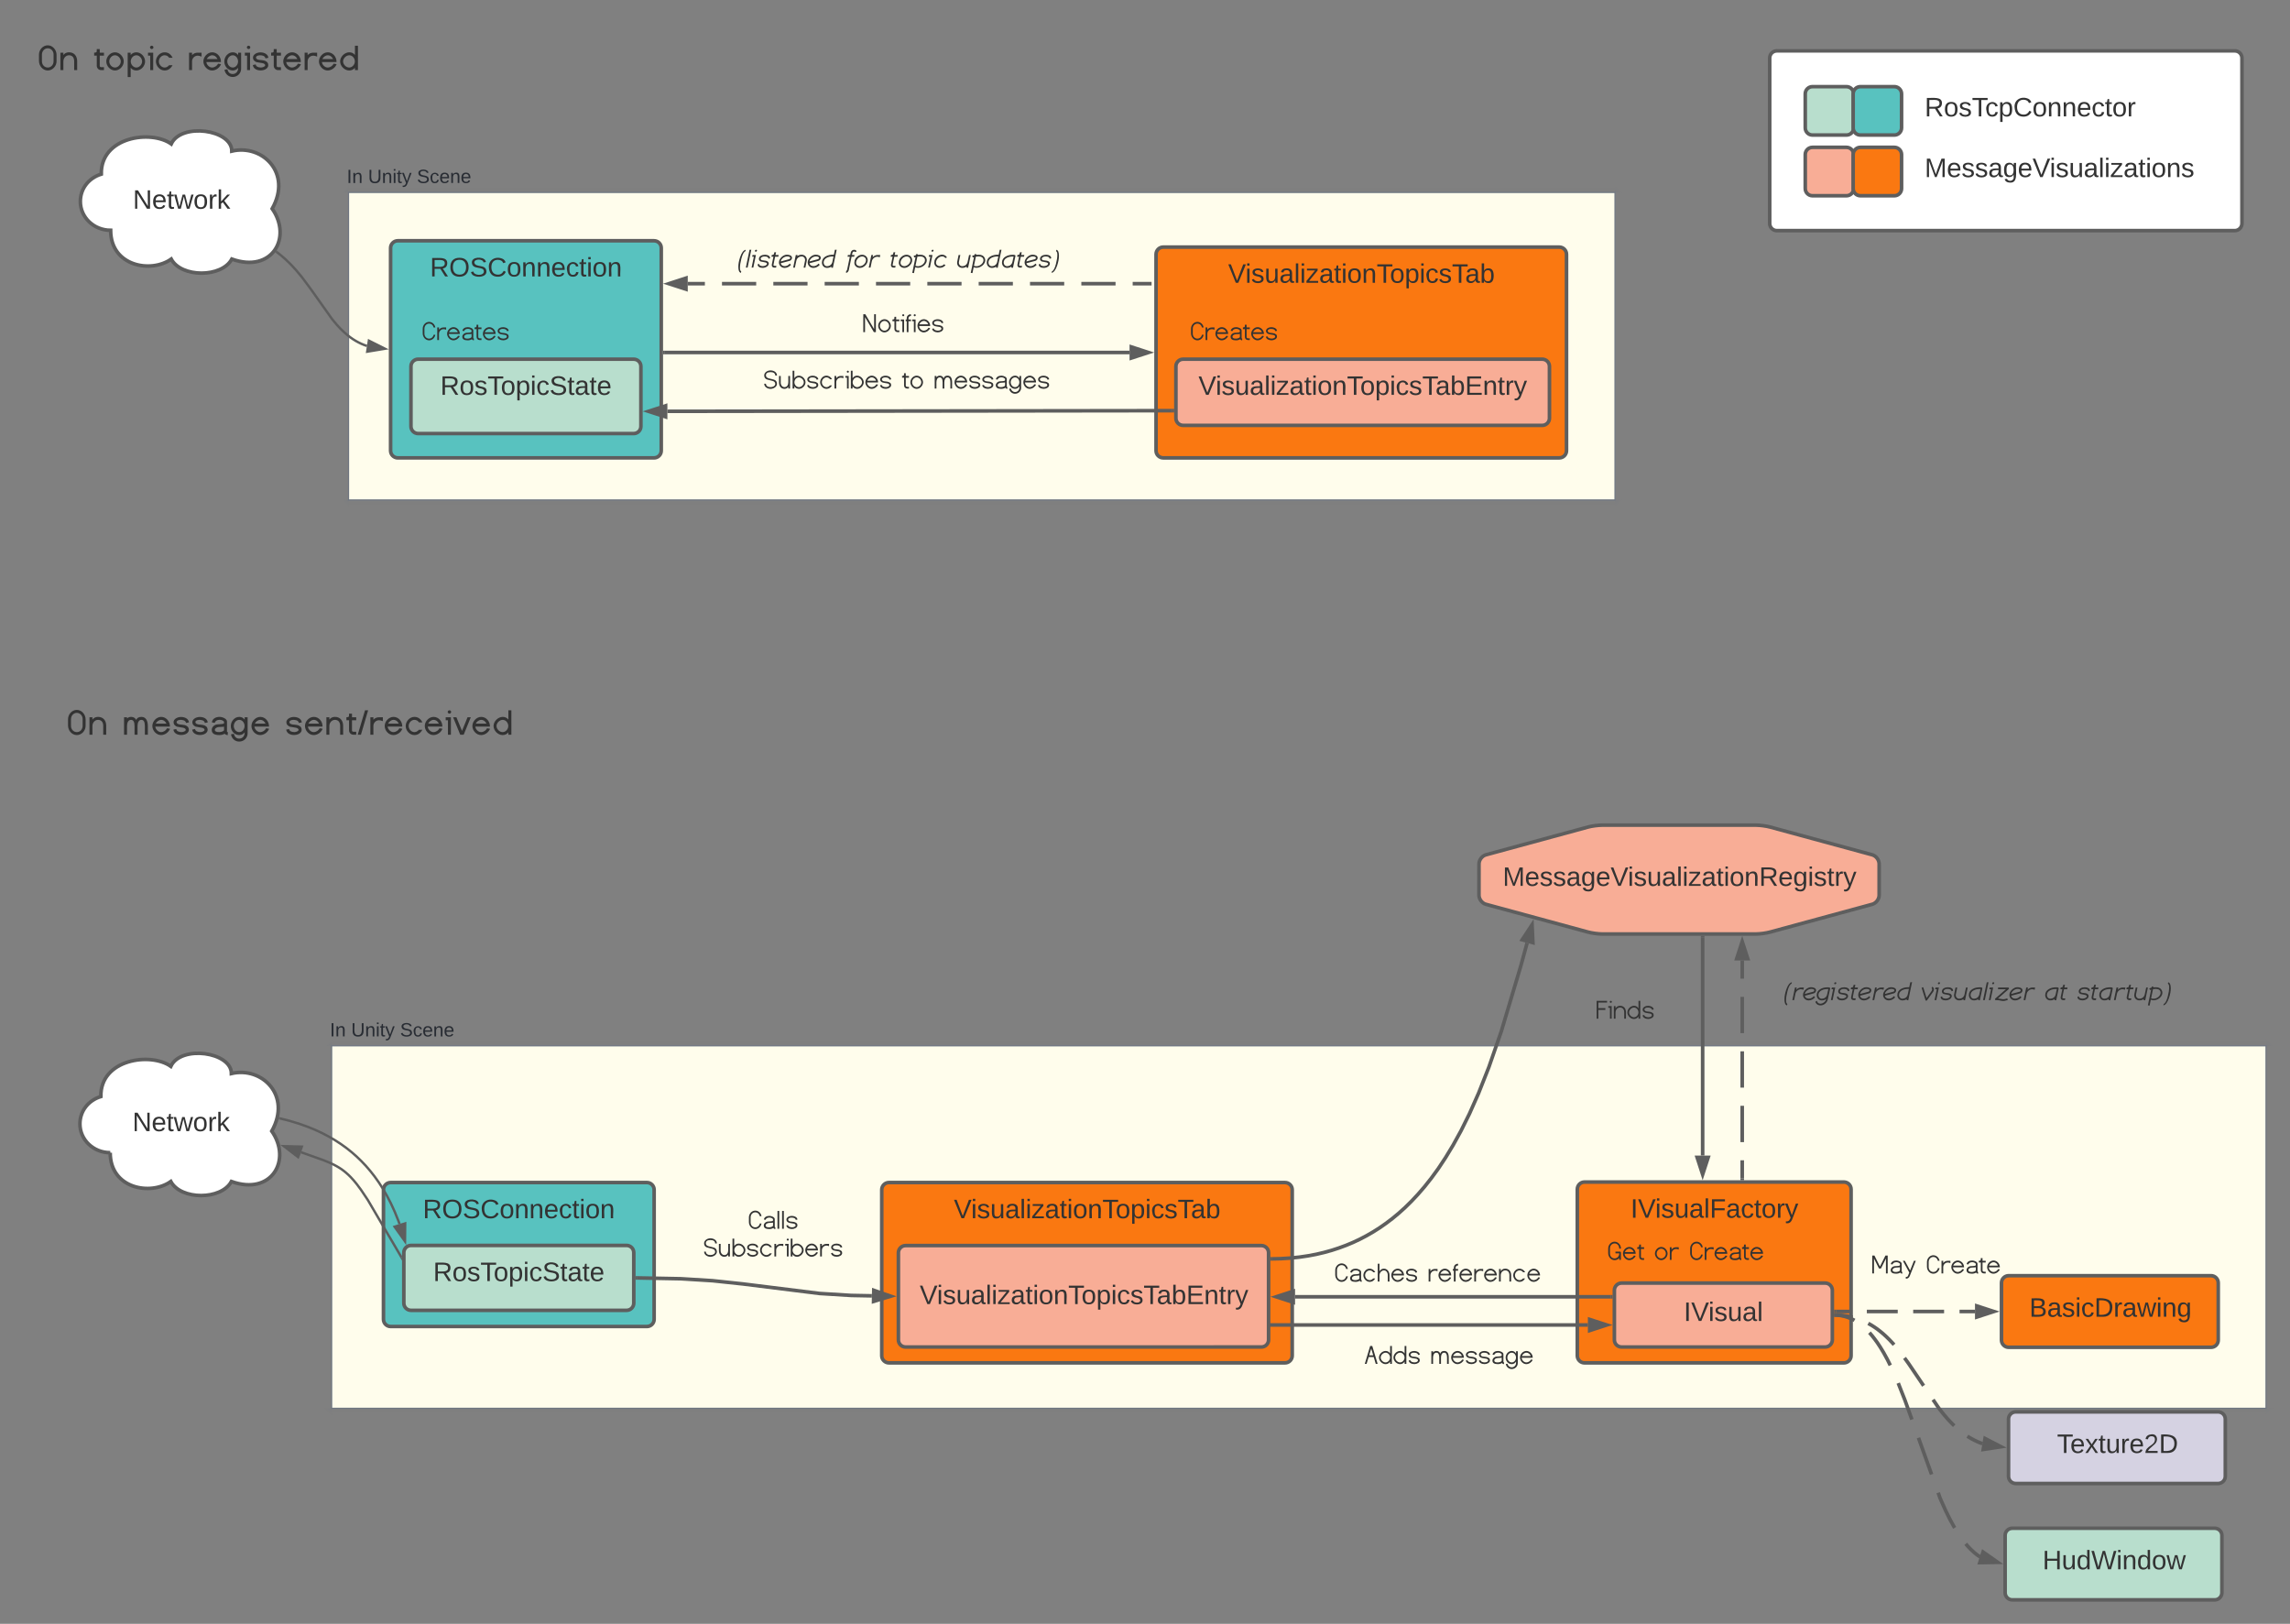 <svg xmlns="http://www.w3.org/2000/svg" xmlns:xlink="http://www.w3.org/1999/xlink" xmlns:lucid="lucid" width="1912.1" height="1355.91"><rect width="100%" height="100%" fill="#808080" stroke="none"/><g transform="translate(-186.961 105.472)" lucid:page-tab-id="0_0"><path d="M1664.62-57c0-3.33 2.68-6 6-6h382.33c3.32 0 6 2.67 6 6V81.1c0 3.3-2.68 6-6 6h-382.33c-3.32 0-6-2.7-6-6zM279.35 86.83c-13.97 0-25.3-10.77-25.3-24.05 0-10.62 6.85-19.58 17.48-22.86-.6-31.23 41.54-37.24 58.4-25.22 8.43-18.03 50.6-12.02 50.6 6 25.28-6 50.58 18.04 33.7 48.1 16.88 24.04 0 54.1-33.7 42.07-8.44 15.63-42.17 15.63-50.6 0-16.86 12.02-50.58 6-50.58-24.04z" stroke="#5e5e5e" stroke-width="3" fill="#fff"/><use xlink:href="#a" transform="matrix(1,0,0,1,266.055,14.677) translate(31.852 54.153)"/><path d="M206.96-79.47c0-3.32 2.7-6 6-6h281.7c3.3 0 6 2.68 6 6v44.4c0 3.3-2.7 6-6 6h-281.7c-3.3 0-6-2.7-6-6z" fill="none"/><use xlink:href="#b" transform="matrix(1,0,0,1,218.961,-73.472) translate(0 26.541)"/><use xlink:href="#c" transform="matrix(1,0,0,1,218.961,-73.472) translate(46.53 26.541)"/><use xlink:href="#d" transform="matrix(1,0,0,1,218.961,-73.472) translate(125.098 26.541)"/><path d="M471.97 49.23h6v6h-6z" fill="url(#e)"/><path d="M477.97 49.23h1057.5v268.8H477.98z" fill="url(#f)"/><path d="M1535.48 49.23h6v6h-6z" fill="url(#g)"/><path d="M471.97 55.23h1069.5v256.8H471.98z" fill="url(#h)"/><path d="M1535.48 312.03h6v6h-6z" fill="url(#i)"/><path d="M477.97 49.23h1057.5v268.8H477.98z" fill="url(#j)"/><path d="M471.97 312.03h6v6h-6z" fill="url(#k)"/><path d="M471.97 55.23h1069.5v256.8H471.98z" fill="url(#l)"/><path d="M477.97 55.23h1057.5v256.8H477.98z" stroke="#6f7681" fill="#fffdec"/><path d="M477.97 47.36V36.34h1.5v11.02h-1.5m8.18-8.62c3.95-.18 2.35 5.15 2.66 8.62h-1.4v-5.38c0-1.38-.37-2.18-1.74-2.13-3.2.1-1.96 4.53-2.18 7.5h-1.42l-.05-8.43h1.35c.04.44-.05 1.06.08 1.42.5-.98 1.3-1.56 2.72-1.6m18.44 4.5c-.05 2.88-1.8 4.3-4.63 4.3-2.7 0-4.45-1.42-4.45-4.18v-7.02H497c.35 3.95-1.48 9.95 2.97 9.95 4.53 0 2.84-5.92 3.15-9.96h1.47v6.9m6.4-4.5c3.95-.18 2.35 5.15 2.66 8.62h-1.43v-5.38c0-1.38-.35-2.18-1.73-2.13-3.2.1-1.95 4.53-2.18 7.5h-1.42l-.04-8.43h1.33c.03.44-.05 1.06.08 1.42.5-.98 1.3-1.56 2.7-1.6m4.77-1.65v-1.34h1.42v1.33h-1.42zm0 10.26v-8.44h1.42v8.44h-1.42m5.06-2.1c-.08 1.08.8 1.3 1.7 1v1.06c-1.47.44-3.1.22-3.1-1.74v-5.64h-1v-1.02h1.08l.4-1.92h.93v1.92h1.57v1.02h-1.56v5.33m9.8-6.35l-3.83 9.82c-.62 1.24-1.65 2.26-3.6 1.86v-1.06c1.73.26 2.35-.9 2.84-2.22l-3.32-8.4h1.5l2.54 6.93 2.4-6.93h1.47m12.7.04c-.22-2.13-5.47-2.4-5.5.1.6 3.32 7 .6 7.23 5.28.14 3.46-5.37 3.86-7.77 2.44-.76-.44-1.25-1.15-1.47-2.04l1.46-.3c.22 2.48 6.26 2.8 6.26-.06 0-3.46-6.9-.62-7.2-5.24-.22-3.65 6.45-3.74 7.96-1.5.22.3.35.7.5 1.1m5.23 1.1c-1.77 0-2.12 1.48-2.12 3.25s.4 3.33 2.13 3.33c1.08 0 1.83-.63 1.92-1.7l1.43.1c-.27 1.64-1.38 2.7-3.3 2.7-2.62 0-3.37-1.8-3.64-4.4-.43-4.13 4.5-5.8 6.55-2.84.17.3.22.62.3.97l-1.42.13c-.17-.93-.7-1.55-1.82-1.55m8.2-1.1c2.8 0 3.8 1.85 3.72 4.7h-6c0 1.78.63 2.98 2.36 3.02 1.15.05 1.9-.53 2.18-1.3l1.24.37c-.5 1.24-1.64 2-3.42 2-2.58 0-3.9-1.65-3.87-4.45.06-2.72 1.17-4.36 3.8-4.36zm2.3 3.6c.27-2.68-3.38-3.43-4.3-1.26-.14.3-.28.75-.28 1.24h4.58m7.33-3.6c3.96-.18 2.36 5.15 2.67 8.62h-1.42v-5.38c0-1.38-.36-2.18-1.73-2.13-3.2.1-1.96 4.53-2.18 7.5h-1.42l-.05-8.43h1.33c.05.44-.04 1.06.1 1.42.48-.98 1.28-1.56 2.7-1.6m8.14 0c2.8 0 3.82 1.86 3.73 4.7h-6c0 1.8.62 3 2.36 3.03 1.15.05 1.9-.53 2.17-1.3l1.25.37c-.5 1.24-1.65 2-3.42 2-2.58 0-3.9-1.65-3.87-4.45.03-2.72 1.15-4.36 3.77-4.36zm2.3 3.6c.28-2.67-3.37-3.42-4.3-1.25-.14.3-.27.75-.27 1.24h4.58" fill="#282c33"/><path d="M513.1 101.57c0-3.3 2.7-6 6-6h214c3.32 0 6 2.7 6 6v169.28c0 3.3-2.68 6-6 6h-214c-3.3 0-6-2.7-6-6z" stroke="#5e5e5e" stroke-width="3" fill="#58c2bf"/><use xlink:href="#m" transform="matrix(1,0,0,1,525.107,107.571) translate(20.846 17.778)"/><path d="M530.1 200.45c0-3.3 2.7-6 6-6h180c3.32 0 6 2.7 6 6v50.1c0 3.32-2.68 6-6 6h-180c-3.3 0-6-2.68-6-6z" stroke="#5e5e5e" stroke-width="3" fill="#b8decd"/><use xlink:href="#n" transform="matrix(1,0,0,1,542.107,206.45) translate(12.488 17.778)"/><path d="M418.15 105.07l3.2 2.5 4.02 3.5 4.16 4 4.44 4.8 5.08 6.07 7.15 9.6 18.1 25.5 3.88 4.66 3.2 3.43 2.82 2.73 2.6 2.27 2.47 1.93 2.4 1.67 2.35 1.46 2.34 1.28 2.36 1.14 2.4 1 2.27.8" stroke="#5e5e5e" stroke-width="2" fill="none"/><path d="M418.8 104.3l-1.24 1.58-.8-.62 1.2-1.6z" fill="#5e5e5e"/><path d="M508.4 185.72l-14.8 2.44L495 179z" stroke="#5e5e5e" stroke-width="2" fill="#5e5e5e"/><path d="M742.1 188.86h388" stroke="#5e5e5e" stroke-width="3" fill="none"/><path d="M742.15 190.36h-1.54v-3h1.55z" fill="#5e5e5e"/><path d="M1145.88 188.86l-14.27 4.63v-9.28z" stroke="#5e5e5e" stroke-width="3" fill="#5e5e5e"/><path d="M279 857.05c-13.97 0-25.3-10.76-25.3-24.04 0-10.6 6.85-19.58 17.48-22.86-.62-31.23 41.54-37.24 58.4-25.22 8.43-18.03 50.6-12.02 50.6 6 25.28-6 50.57 18.05 33.7 48.1 16.87 24.04 0 54.1-33.7 42.07-8.44 15.62-42.17 15.62-50.6 0-16.86 12.02-50.6 6-50.6-24.05z" stroke="#5e5e5e" stroke-width="3" fill="#fff"/><use xlink:href="#a" transform="matrix(1,0,0,1,265.702,784.901) translate(31.852 54.153)"/><path d="M1694.3-27.12c0-3.3 2.7-6 6-6h28.43c3.3 0 6 2.7 6 6V1.3c0 3.3-2.7 6-6 6h-28.42c-3.3 0-6-2.7-6-6z" stroke="#5e5e5e" stroke-width="3" fill="#b8decd"/><path d="M1782-32.25c0-3.3 2.68-6 6-6h188.3c3.32 0 6 2.7 6 6V6.43c0 3.3-2.68 6-6 6H1788c-3.32 0-6-2.7-6-6z" fill="none"/><use xlink:href="#o" transform="matrix(1,0,0,1,1793.998,-26.246) translate(0 17.944)"/><path d="M1694.3 23.56c0-3.3 2.7-6 6-6h28.43c3.3 0 6 2.7 6 6v28.42c0 3.3-2.7 6-6 6h-28.42c-3.3 0-6-2.7-6-6z" stroke="#5e5e5e" stroke-width="3" fill="#f8ad96"/><path d="M1782 18.43c0-3.3 2.68-6 6-6h237.2c3.3 0 6 2.7 6 6V57.1c0 3.32-2.7 6-6 6H1788c-3.32 0-6-2.68-6-6z" fill="none"/><use xlink:href="#p" transform="matrix(1,0,0,1,1793.998,24.43) translate(0 17.944)"/><path d="M790.93 93.1c0-3.3 2.68-6 6-6h280.7c3.3 0 6 2.7 6 6v35.73c0 3.3-2.7 6-6 6h-280.7c-3.32 0-6-2.7-6-6z" fill="none"/><use xlink:href="#q" transform="matrix(1,0,0,1,802.926,99.099) translate(0 18.879)"/><use xlink:href="#r" transform="matrix(1,0,0,1,802.926,99.099) translate(90.245 18.879)"/><use xlink:href="#s" transform="matrix(1,0,0,1,802.926,99.099) translate(126.801 18.879)"/><use xlink:href="#t" transform="matrix(1,0,0,1,802.926,99.099) translate(182.639 18.879)"/><path d="M457.87 761.8h6v6h-6z" fill="url(#u)"/><path d="M463.87 761.8h1615.2v314.68H463.86z" fill="url(#v)"/><path d="M2079.06 761.8h6v6h-6z" fill="url(#w)"/><path d="M457.87 767.8h1627.2v302.68H457.86z" fill="url(#x)"/><path d="M2079.06 1070.48h6v6h-6z" fill="url(#y)"/><path d="M463.87 761.8h1615.2v314.68H463.86z" fill="url(#z)"/><path d="M457.87 1070.48h6v6h-6z" fill="url(#A)"/><path d="M457.87 767.8h1627.2v302.68H457.86z" fill="url(#B)"/><path d="M463.87 767.8h1615.2v302.68H463.86z" stroke="#6f7681" fill="#fffdec"/><path d="M463.87 759.93V748.9h1.5v11.03h-1.5m8.18-8.62c3.96-.17 2.36 5.17 2.67 8.63h-1.42v-5.37c0-1.38-.36-2.18-1.74-2.14-3.2.1-1.95 4.54-2.18 7.5h-1.42l-.04-8.43h1.33c.05.43-.04 1.06.1 1.4.48-.97 1.28-1.54 2.7-1.6m18.45 4.5c-.05 2.9-1.78 4.3-4.63 4.3-2.7 0-4.44-1.4-4.44-4.17v-7.02h1.47c.35 3.97-1.47 9.97 2.97 9.97 4.54 0 2.85-5.9 3.16-9.96h1.47v6.9m6.4-4.5c3.95-.17 2.35 5.17 2.66 8.63h-1.42v-5.37c0-1.38-.36-2.18-1.73-2.14-3.2.1-1.95 4.54-2.17 7.5h-1.42l-.04-8.43h1.34c.04.43-.05 1.06.08 1.4.5-.97 1.3-1.54 2.72-1.6m4.75-1.63v-1.34h1.42v1.34h-1.42zm0 10.26v-8.44h1.42v8.43h-1.42m5.07-2.08c-.1 1.06.8 1.28 1.7.97v1.07c-1.48.43-3.12.2-3.12-1.74v-5.65h-.98v-1h1.06l.4-1.92h.94v1.9h1.55v1.03h-1.55v5.35m9.78-6.36l-3.83 9.8c-.62 1.26-1.64 2.28-3.6 1.88v-1.07c1.74.28 2.36-.88 2.85-2.2l-3.34-8.4h1.52l2.53 6.92 2.4-6.93h1.47m12.7.03c-.22-2.13-5.46-2.4-5.5.1.62 3.33 7.02.62 7.24 5.28.13 3.48-5.38 3.88-7.78 2.46-.75-.45-1.24-1.16-1.46-2.05l1.46-.3c.22 2.5 6.27 2.8 6.27-.04 0-3.47-6.9-.63-7.2-5.25-.22-3.63 6.44-3.72 7.95-1.5.23.3.36.7.5 1.1m5.24 1.12c-1.78 0-2.14 1.47-2.14 3.25s.4 3.33 2.14 3.33c1.06 0 1.82-.62 1.9-1.7l1.43.1c-.27 1.65-1.38 2.7-3.3 2.7-2.6 0-3.37-1.8-3.63-4.4-.45-4.12 4.5-5.8 6.53-2.83.18.3.22.62.3.98l-1.4.13c-.2-.93-.72-1.56-1.83-1.56m8.18-1.1c2.8 0 3.82 1.86 3.73 4.7h-6c0 1.78.62 2.98 2.35 3.03 1.16.04 1.92-.54 2.18-1.3l1.25.36c-.48 1.26-1.64 2-3.42 2-2.57 0-3.9-1.63-3.86-4.43.04-2.7 1.15-4.36 3.78-4.36zm2.3 3.6c.27-2.67-3.37-3.43-4.3-1.25-.14.3-.27.75-.27 1.24h4.58m7.34-3.6c3.96-.17 2.36 5.17 2.67 8.63H555v-5.37c0-1.38-.35-2.18-1.73-2.14-3.2.1-1.95 4.54-2.18 7.5h-1.42l-.04-8.43h1.34c.04.43-.04 1.06.1 1.4.48-.97 1.28-1.54 2.7-1.6m8.13 0c2.8 0 3.83 1.88 3.74 4.72h-6c0 1.78.63 2.98 2.36 3.03 1.16.04 1.9-.54 2.18-1.3l1.24.36c-.48 1.26-1.64 2-3.42 2-2.58 0-3.9-1.63-3.86-4.43.04-2.7 1.15-4.36 3.77-4.36zm2.3 3.6c.28-2.65-3.36-3.4-4.3-1.23-.13.3-.26.75-.26 1.24h4.58" fill="#282c33"/><path d="M231.22 475.46c0-3.3 2.7-6 6-6h385.54c3.32 0 6 2.7 6 6v44.4c0 3.32-2.68 6-6 6H237.22c-3.3 0-6-2.68-6-6z" fill="none"/><use xlink:href="#b" transform="matrix(1,0,0,1,243.222,481.465) translate(0 26.541)"/><use xlink:href="#C" transform="matrix(1,0,0,1,243.222,481.465) translate(46.53 26.541)"/><use xlink:href="#D" transform="matrix(1,0,0,1,243.222,481.465) translate(182.231 26.541)"/><path d="M507.15 887.97c0-3.3 2.68-6 6-6h214c3.3 0 6 2.7 6 6v108.2c0 3.33-2.7 6-6 6h-214c-3.32 0-6-2.67-6-6z" stroke="#5e5e5e" stroke-width="3" fill="#58c2bf"/><use xlink:href="#m" transform="matrix(1,0,0,1,519.147,893.969) translate(20.846 17.778)"/><path d="M524.15 940.47c0-3.3 2.68-6 6-6h180c3.3 0 6 2.7 6 6v42.2c0 3.32-2.7 6-6 6h-180c-3.32 0-6-2.68-6-6z" stroke="#5e5e5e" stroke-width="3" fill="#b8decd"/><use xlink:href="#n" transform="matrix(1,0,0,1,536.147,946.469) translate(12.488 17.778)"/><path d="M420.76 828.43l7.77 1.95 7.84 2.36 7.1 2.52 6.48 2.64 5.97 2.77 5.53 2.9 5.17 3 4.86 3.16 4.6 3.3 4.35 3.45 4.16 3.63 3.98 3.83 3.84 4.04 3.7 4.3 3.62 4.6 3.5 4.92 3.44 5.32 3.35 5.8 3.3 6.36 3.22 7.04 3.17 7.85.83 2.37" stroke="#5e5e5e" stroke-width="2" fill="none"/><path d="M421.03 827.46l-.5 1.94-.96-.24.44-1.95z" fill="#5e5e5e"/><path d="M525.13 931.1l-8.7-12.22 8.84-2.8z" stroke="#5e5e5e" stroke-width="2" fill="#5e5e5e"/><path d="M522.14 944.35l-28.07-47.83-5.67-8.46-3.55-4.77-2.7-3.27-2.26-2.48-2.03-2-1.9-1.7-1.86-1.52-1.87-1.4-2-1.3-2.2-1.3-2.6-1.38-3.34-1.56-5.3-2.16-18.43-6.54" stroke="#5e5e5e" stroke-width="2" fill="none"/><path d="M522.65 947.2l-1.4-2.37 1.4-.8z" fill="#5e5e5e"/><path d="M423.98 851.6l15 .4-3.1 8.73z" stroke="#5e5e5e" stroke-width="2" fill="#5e5e5e"/><path d="M923.2 887.97c0-3.3 2.7-6 6-6h330.74c3.32 0 6 2.7 6 6v138.57c0 3.32-2.68 6-6 6H929.2c-3.3 0-6-2.68-6-6z" stroke="#5e5e5e" stroke-width="3" fill="#fa7811"/><use xlink:href="#E" transform="matrix(1,0,0,1,935.215,893.969) translate(48.204 17.778)"/><path d="M937.1 940.6c0-3.3 2.67-6 6-6h297.1c3.3 0 6 2.7 6 6v72.7c0 3.32-2.7 6-6 6H943.1c-3.33 0-6-2.68-6-6z" stroke="#5e5e5e" stroke-width="3" fill="#f8ad96"/><use xlink:href="#F" transform="matrix(1,0,0,1,949.087,946.611) translate(5.809 36.84)"/><path d="M1286.06 937.98c0-3.3 2.7-6 6-6h190.7c3.33 0 6 2.7 6 6v38.14c0 3.3-2.67 6-6 6h-190.7c-3.3 0-6-2.7-6-6z" fill="none"/><use xlink:href="#G" transform="matrix(1,0,0,1,1298.063,943.982) translate(3.177 20.672)"/><use xlink:href="#H" transform="matrix(1,0,0,1,1298.063,943.982) translate(80.988 20.672)"/><path d="M719.15 961.6l36.4.7 26.38 1.64L807 966.6l64.3 8 26.37 1.63 17.3.33" stroke="#5e5e5e" stroke-width="3" fill="none"/><path d="M719.22 960.1l-.06 3-1.5-.02v-3z" fill="#5e5e5e"/><path d="M930.73 976.87l-14.35 4.36.18-9.27z" stroke="#5e5e5e" stroke-width="3" fill="#5e5e5e"/><path d="M527.3 153.3c0-3.3 2.68-6 6-6h85.4c3.3 0 6 2.7 6 6v35.15c0 3.3-2.7 6-6 6h-85.4c-3.32 0-6-2.7-6-6z" fill="none"/><use xlink:href="#I" transform="matrix(1,0,0,1,539.292,159.307) translate(0 19.172)"/><path d="M895 146.67c0-3.3 2.7-6 6-6h80.55c3.3 0 6 2.7 6 6v35.14c0 3.33-2.7 6-6 6H901c-3.3 0-6-2.67-6-6z" fill="none"/><use xlink:href="#J" transform="matrix(1,0,0,1,907.003,152.669) translate(0 19.172)"/><path d="M1152.23 106.86c0-3.3 2.7-6 6-6h330.73c3.3 0 6 2.7 6 6v164c0 3.3-2.7 6-6 6h-330.73c-3.3 0-6-2.7-6-6z" stroke="#5e5e5e" stroke-width="3" fill="#fa7811"/><use xlink:href="#E" transform="matrix(1,0,0,1,1164.232,112.863) translate(48.204 17.778)"/><path d="M1168.82 200.45c0-3.3 2.7-6 6-6h299.9c3.3 0 6 2.7 6 6v43.27c0 3.3-2.7 6-6 6h-299.9c-3.3 0-6-2.7-6-6z" stroke="#5e5e5e" stroke-width="3" fill="#f8ad96"/><use xlink:href="#F" transform="matrix(1,0,0,1,1180.821,206.45) translate(6.809 17.778)"/><path d="M1734.3 23.56c0-3.3 2.7-6 6-6h28.43c3.3 0 6 2.7 6 6v28.42c0 3.3-2.7 6-6 6h-28.42c-3.3 0-6-2.7-6-6z" stroke="#5e5e5e" stroke-width="3" fill="#fa7811"/><path d="M1734.3-27.12c0-3.3 2.7-6 6-6h28.43c3.3 0 6 2.7 6 6V1.3c0 3.3-2.7 6-6 6h-28.42c-3.3 0-6-2.7-6-6z" stroke="#5e5e5e" stroke-width="3" fill="#58c2bf"/><path d="M762.22 895.47c0-3.3 2.7-6 6-6H897.1c3.3 0 6 2.7 6 6v58.28c0 3.3-2.7 6-6 6H768.22c-3.3 0-6-2.7-6-6z" fill="none"/><use xlink:href="#K" transform="matrix(1,0,0,1,774.223,901.469) translate(37.433 19.105)"/><use xlink:href="#L" transform="matrix(1,0,0,1,774.223,901.469) translate(0.069 42.239)"/><path d="M1168.82 153.3c0-3.3 2.7-6 6-6h85.4c3.32 0 6 2.7 6 6v35.15c0 3.3-2.68 6-6 6h-85.4c-3.3 0-6-2.7-6-6z" fill="none"/><use xlink:href="#I" transform="matrix(1,0,0,1,1180.821,159.307) translate(0 19.172)"/><path d="M1421.9 615.9c0-3.33 2.58-6.72 5.78-7.6l85.3-23.2c3.2-.87 8.48-1.57 11.8-1.57h128.32c3.3 0 8.6.7 11.8 1.57l85.3 23.2c3.2.88 5.8 4.27 5.8 7.6v26.16c0 3.3-2.6 6.7-5.8 7.57l-85.3 23.2c-3.2.88-8.5 1.6-11.8 1.6h-128.32c-3.32 0-8.6-.72-11.8-1.6l-85.3-23.2c-3.2-.87-5.8-4.26-5.8-7.57z" stroke="#5e5e5e" stroke-width="3" fill="#f8ad96"/><use xlink:href="#M" transform="matrix(1,0,0,1,1433.886,595.528) translate(7.815 38.715)"/><path d="M812.2 193.8c0-3.3 2.7-6 6-6h251.5c3.3 0 6 2.7 6 6v35.16c0 3.3-2.7 6-6 6H818.2c-3.3 0-6-2.7-6-6z" fill="none"/><use xlink:href="#N" transform="matrix(1,0,0,1,824.215,199.813) translate(0.263 19.172)"/><use xlink:href="#O" transform="matrix(1,0,0,1,824.215,199.813) translate(115.681 19.172)"/><use xlink:href="#P" transform="matrix(1,0,0,1,824.215,199.813) translate(142.385 19.172)"/><path d="M1147 131.4h-14.28m-14.3 0h-28.56m-14.3 0H1047m-14.3 0h-28.57m-14.3 0h-28.57m-14.3 0H918.4m-14.3 0h-28.57m-14.3 0h-28.56m-14.3 0H789.8m-14.28 0h-14.3M1146.97 131.4h1.54" stroke="#5e5e5e" stroke-width="3" fill="none"/><path d="M745.46 131.4l14.27-4.65v9.27z" stroke="#5e5e5e" stroke-width="3" fill="#5e5e5e"/><path d="M1165.8 237.44l-421.57.55" stroke="#5e5e5e" stroke-width="3" fill="none"/><path d="M1167.32 238.94h-1.54v-3h1.54z" fill="#5e5e5e"/><path d="M728.46 238l14.26-4.64v9.27z" stroke="#5e5e5e" stroke-width="3" fill="#5e5e5e"/><path d="M1503.98 887.55c0-3.3 2.7-6 6-6h216.6c3.3 0 6 2.7 6 6v139c0 3.3-2.7 6-6 6h-216.6c-3.3 0-6-2.7-6-6z" stroke="#5e5e5e" stroke-width="3" fill="#fa7811"/><use xlink:href="#Q" transform="matrix(1,0,0,1,1515.979,893.555) translate(32.469 17.778)"/><path d="M1608.63 677.42v182" stroke="#5e5e5e" stroke-width="3" fill="none"/><path d="M1610.13 677.46h-3v-1.54h3z" fill="#5e5e5e"/><path d="M1608.63 875.2l-4.63-14.27h9.27z" stroke="#5e5e5e" stroke-width="3" fill="#5e5e5e"/><path d="M1641.68 878.55v-15.17m0-15.16v-30.34m0-15.17V772.4m0-15.17v-30.33m0-15.17v-15.16" stroke="#5e5e5e" stroke-width="3" fill="none"/><path d="M1643.18 880.05h-3v-1.54h3z" fill="#5e5e5e"/><path d="M1641.68 680.77l4.63 14.27h-9.26z" stroke="#5e5e5e" stroke-width="3" fill="#5e5e5e"/><path d="M1507.3 719.98c0-3.3 2.7-6 6-6h61.45c3.32 0 6 2.7 6 6v35.14c0 3.32-2.68 6-6 6h-61.44c-3.3 0-6-2.68-6-6z" fill="none"/><use xlink:href="#R" transform="matrix(1,0,0,1,1519.309,725.98) translate(0 19.172)"/><path d="M1664.4 704.75c0-3.3 2.7-6 6-6h335.56c3.3 0 6 2.7 6 6v35.73c0 3.32-2.7 6-6 6H1670.4c-3.3 0-6-2.68-6-6z" fill="none"/><use xlink:href="#S" transform="matrix(1,0,0,1,1676.4,710.752) translate(0 18.879)"/><use xlink:href="#T" transform="matrix(1,0,0,1,1676.4,710.752) translate(114.703 18.879)"/><use xlink:href="#U" transform="matrix(1,0,0,1,1676.4,710.752) translate(217.611 18.879)"/><use xlink:href="#V" transform="matrix(1,0,0,1,1676.4,710.752) translate(244.781 18.879)"/><path d="M1517.16 921.36c0-3.32 2.7-6 6-6h142.95c3.32 0 6 2.68 6 6v35.14c0 3.3-2.68 6-6 6h-142.94c-3.3 0-6-2.7-6-6z" fill="none"/><use xlink:href="#W" transform="matrix(1,0,0,1,1529.163,927.357) translate(0 19.172)"/><use xlink:href="#X" transform="matrix(1,0,0,1,1529.163,927.357) translate(39.062 19.172)"/><use xlink:href="#Y" transform="matrix(1,0,0,1,1529.163,927.357) translate(68.424 19.172)"/><path d="M1249.2 945.7l7.08-.16 8.06-.5 7.6-.8 7.23-1.07 6.88-1.3 6.58-1.55 6.34-1.77 6.1-2 5.94-2.2 5.78-2.42 5.64-2.65 5.53-2.9 5.45-3.14 5.38-3.4 5.34-3.73 5.32-4.02 5.32-4.4 5.33-4.8 5.37-5.28 5.44-5.8 5.55-6.42 5.66-7.14 5.83-8 6-9.07 6.28-10.37 6.62-12.02 7.04-14.2 7.66-17.26 8.62-21.82 10.4-29.98 16.34-54.78 5.15-18.84" stroke="#5e5e5e" stroke-width="3" fill="none"/><path d="M1249.26 947.2l-1.57.02v-3l1.5-.03z" fill="#5e5e5e"/><path d="M1466.2 666.7l.7 14.98-8.94-2.44z" stroke="#5e5e5e" stroke-width="3" fill="#5e5e5e"/><path d="M1534.93 971.9c0-3.3 2.7-6 6-6h170c3.3 0 6 2.7 6 6v41.4c0 3.32-2.7 6-6 6h-170c-3.3 0-6-2.68-6-6z" stroke="#5e5e5e" stroke-width="3" fill="#f8ad96"/><use xlink:href="#Z" transform="matrix(1,0,0,1,1546.929,977.901) translate(45.944 19.653)"/><path d="M1531.93 977.36H1268.3" stroke="#5e5e5e" stroke-width="3" fill="none"/><path d="M1533.43 978.86h-1.54v-3h1.53z" fill="#5e5e5e"/><path d="M1252.54 977.36l14.27-4.64V982z" stroke="#5e5e5e" stroke-width="3" fill="#5e5e5e"/><path d="M1737.45 932.67c0-3.32 2.7-6 6-6h120.37c3.3 0 6 2.68 6 6v35.14c0 3.33-2.7 6-6 6h-120.37c-3.3 0-6-2.67-6-6z" fill="none"/><use xlink:href="#aa" transform="matrix(1,0,0,1,1749.454,938.668) translate(0 19.172)"/><use xlink:href="#ab" transform="matrix(1,0,0,1,1749.454,938.668) translate(45.844 19.172)"/><path d="M1858.15 965.75c0-3.32 2.7-6 6-6h169c3.32 0 6 2.68 6 6v47.8c0 3.3-2.68 6-6 6h-169c-3.3 0-6-2.7-6-6z" stroke="#5e5e5e" stroke-width="3" fill="#fa7811"/><use xlink:href="#ac" transform="matrix(1,0,0,1,1870.155,971.746) translate(11.253 22.278)"/><path d="M1861.2 1176.64c0-3.32 2.68-6 6-6h169c3.3 0 6 2.68 6 6v47.8c0 3.3-2.7 6-6 6h-169c-3.32 0-6-2.7-6-6z" stroke="#5e5e5e" stroke-width="3" fill="#b8decd"/><use xlink:href="#ad" transform="matrix(1,0,0,1,1873.196,1182.637) translate(19.247 22.278)"/><path d="M1864.04 1079.47c0-3.3 2.7-6 6-6h169c3.32 0 6 2.7 6 6v47.8c0 3.3-2.68 6-6 6h-169c-3.3 0-6-2.7-6-6z" stroke="#5e5e5e" stroke-width="3" fill="#d5d2e2"/><g><use xlink:href="#ae" transform="matrix(1,0,0,1,1876.044,1085.47) translate(28.475 22.278)"/></g><path d="M1719.93 992.64l1.37.02 2.73.18 2.62.27 2.52.38 2.43.47 2.25.52m13.07 5.1l.53.3 2.24 1.28 2.26 1.44 2.33 1.6 2.38 1.83 2.5 2.06 2.6 2.35 2.8 2.74 3.05 3.24.85.98m8.73 11.02l3.36 4.62 12.57 18.58m7.9 11.65l4.83 7.14 4.06 5.13 3.42 3.97 3.05 3.25 2.32 2.27m11 8.76l1.56 1 2.24 1.3 2.22 1.15 2.22 1.04 2.22.94 2.1.78" stroke="#5e5e5e" stroke-width="3" fill="none"/><path d="M1720 991.14l-.06 3-1.5-.03v-3z" fill="#5e5e5e"/><path d="M1857.75 1102.58l-14.82 2.26 1.5-9.14z" stroke="#5e5e5e" stroke-width="3" fill="#5e5e5e"/><path d="M1719.93 992.64l1.44.1 1.42.14 1.4.2 1.37.27 1.37.32 1.36.38 1.36.44 1.37.5 1.37.58 1.4.65 1.4.73.2.12m12.5 10.25l.18.2 1.97 2.28 2.12 2.7 2.3 3.15 2.5 3.78 2.8 4.62 3.16 5.76 2.38 4.8m6.63 14.84l5.7 14.5 5.7 15.9m5.5 15.28l10.96 30.57m5.48 15.27l1.64 4.6 4.57 10.3 3.7 7.46 3.16 5.77.73 1.2m9.24 13.34l1.7 2 1.87 1.97 1.78 1.74 1.68 1.52 1.6 1.33 1.57 1.17 1.5 1.05.24.15" stroke="#5e5e5e" stroke-width="3" fill="none"/><path d="M1720 991.14l-.06 3-1.5-.03v-3z" fill="#5e5e5e"/><path d="M1855.06 1199.1l-15 .25 2.72-8.86z" stroke="#5e5e5e" stroke-width="3" fill="#5e5e5e"/><path d="M1719.93 989.65h12.9m12.9 0h25.8m12.9 0h25.8m12.9 0h12.9" stroke="#5e5e5e" stroke-width="3" fill="none"/><path d="M1719.97 991.15h-1.54v-3h1.54z" fill="#5e5e5e"/><path d="M1851.8 989.65l-14.27 4.63V985z" stroke="#5e5e5e" stroke-width="3" fill="#5e5e5e"/><path d="M1312.84 1008.18c0-3.3 2.7-6 6-6h155.38c3.3 0 6 2.7 6 6v35.15c0 3.3-2.7 6-6 6h-155.38c-3.3 0-6-2.7-6-6z" fill="none"/><g><use xlink:href="#af" transform="matrix(1,0,0,1,1324.84,1014.184) translate(1.08 19.172)"/><use xlink:href="#ag" transform="matrix(1,0,0,1,1324.84,1014.184) translate(56.451 19.172)"/></g><path d="M1246.45 1000.9h266.36M1246.5 1000.9h-1.55" stroke="#5e5e5e" stroke-width="3" fill="none"/><path d="M1528.58 1000.9l-14.27 4.65v-9.27z" stroke="#5e5e5e" stroke-width="3" fill="#5e5e5e"/><defs><path fill="#333" d="M190 0L58-211 59 0H30v-248h39L202-35l-2-213h31V0h-41" id="ah"/><path fill="#333" d="M100-194c63 0 86 42 84 106H49c0 40 14 67 53 68 26 1 43-12 49-29l28 8c-11 28-37 45-77 45C44 4 14-33 15-96c1-61 26-98 85-98zm52 81c6-60-76-77-97-28-3 7-6 17-6 28h103" id="ai"/><path fill="#333" d="M59-47c-2 24 18 29 38 22v24C64 9 27 4 27-40v-127H5v-23h24l9-43h21v43h35v23H59v120" id="aj"/><path fill="#333" d="M206 0h-36l-40-164L89 0H53L-1-190h32L70-26l43-164h34l41 164 42-164h31" id="ak"/><path fill="#333" d="M100-194c62-1 85 37 85 99 1 63-27 99-86 99S16-35 15-95c0-66 28-99 85-99zM99-20c44 1 53-31 53-75 0-43-8-75-51-75s-53 32-53 75 10 74 51 75" id="al"/><path fill="#333" d="M114-163C36-179 61-72 57 0H25l-1-190h30c1 12-1 29 2 39 6-27 23-49 58-41v29" id="am"/><path fill="#333" d="M143 0L79-87 56-68V0H24v-261h32v163l83-92h37l-77 82L181 0h-38" id="an"/><g id="a"><use transform="matrix(0.062,0,0,0.062,0,0)" xlink:href="#ah"/><use transform="matrix(0.062,0,0,0.062,15.988,0)" xlink:href="#ai"/><use transform="matrix(0.062,0,0,0.062,28.333,0)" xlink:href="#aj"/><use transform="matrix(0.062,0,0,0.062,34.506,0)" xlink:href="#ak"/><use transform="matrix(0.062,0,0,0.062,50.494,0)" xlink:href="#al"/><use transform="matrix(0.062,0,0,0.062,62.84,0)" xlink:href="#am"/><use transform="matrix(0.062,0,0,0.062,70.185,0)" xlink:href="#an"/></g><path fill="#333" d="M525-1215c-186 0-324 162-324 352v367c-5 191 137 352 324 352 189 0 324-159 324-352v-367c4-191-136-352-324-352zm0-165c275 0 490 253 490 533v335c9 280-215 533-490 533S36-232 36-512v-335c-8-279 214-533 489-533" id="ao"/><path fill="#333" d="M530-826c-179 0-312 160-312 342V0H53v-970h165v127c78-99 182-148 312-148 289 0 456 203 456 499V0H819v-484c2-203-95-342-289-342" id="ap"/><g id="b"><use transform="matrix(0.015,0,0,0.015,0,0)" xlink:href="#ao"/><use transform="matrix(0.015,0,0,0.015,17.652,0)" xlink:href="#ap"/></g><path fill="#333" d="M395 0C260 4 152-110 152-245v-560H6v-165c76 0 121-15 136-44 7-13 10-65 10-156h165v200h235v165H317v560c-9 115 138 72 235 80V0H395" id="aq"/><path fill="#333" d="M838-484c0-173-151-342-322-342-177 0-319 167-319 342 0 176 146 340 319 340 171 0 322-167 322-340zm-807 0c0-265 224-507 485-507 260 0 487 246 487 507 0 260-229 505-487 505C255 21 31-224 31-484" id="ar"/><path fill="#333" d="M223-484c0 174 142 340 313 340 169 0 319-168 319-340 0-174-147-342-319-342-173 0-313 166-313 342zm798 0c0 261-225 505-485 505-129 0-235-50-318-149v516H53V-970h165v128c83-99 189-149 318-149 260 0 485 246 485 507" id="as"/><path fill="#333" d="M233-1172c-50 0-96-44-96-94 0-49 46-93 96-93s96 43 96 93c0 52-44 94-96 94zM26-970h289V0H150v-805H26v-165" id="at"/><path fill="#333" d="M30-484c0-265 224-507 485-507 196 0 345 102 446 305H770c-63-93-148-140-255-140-177 0-319 167-319 342 0 176 146 340 319 340 93 0 176-43 249-128h193C846-77 699 21 515 21 254 21 30-224 30-484" id="au"/><g id="c"><use transform="matrix(0.015,0,0,0.015,0,0)" xlink:href="#aq"/><use transform="matrix(0.015,0,0,0.015,9.753,0)" xlink:href="#ar"/><use transform="matrix(0.015,0,0,0.015,27.298,0)" xlink:href="#as"/><use transform="matrix(0.015,0,0,0.015,44.661,0)" xlink:href="#at"/><use transform="matrix(0.015,0,0,0.015,51.194,0)" xlink:href="#au"/></g><path fill="#333" d="M535-805c-177 0-317 145-317 321V0H51v-970h167v134c85-89 189-134 310-134h218v218c-83-35-153-53-211-53" id="av"/><path fill="#333" d="M816-616c-46-109-154-210-294-210-133 0-258 109-301 210h595zM31-484c0-260 230-507 491-507 282 0 495 254 487 541H196c10 148 163 311 326 306 147-5 277-104 326-215l166 28C947-150 753 16 522 21 260 27 31-223 31-484" id="aw"/><path fill="#333" d="M192-484c0 176 132 340 304 340 176 0 296-170 296-340 0-175-125-342-296-342-172 0-304 166-304 342zM962-87c7 262-205 470-468 470C247 383 70 200 36-22l162-27c41 178 140 267 297 267 189 0 305-150 302-345C718-28 618 21 496 21 226 21 26-209 26-484c0-263 209-507 470-507 123 0 224 50 301 151v-130h165v883" id="ax"/><path fill="#333" d="M68-580C-45-823 215-987 454-987c229 0 422 106 446 301l-161 34c-17-73-62-125-139-149-121-38-274-36-352 29-25 21-38 44-38 71 0 66 59 112 178 131 86 13 176 12 261 32 115 27 244 96 244 266 0 81-40 141-102 191C645 38 359 49 192-49 101-102 48-180 33-282l163-35c5 118 149 172 287 172 93 0 238-46 238-127 0-45-37-74-103-103-48-21-337-53-386-71-61-22-144-92-164-134" id="ay"/><path fill="#333" d="M860-484c0-175-137-342-310-342-172 0-345 169-345 342s167 340 340 340c172 0 315-166 315-340zm-820 0c0-260 250-507 510-507 131 0 236 50 315 149v-515h167V0H865v-128C782-29 675 21 545 21 285 21 40-224 40-484" id="az"/><g id="d"><use transform="matrix(0.015,0,0,0.015,0,0)" xlink:href="#av"/><use transform="matrix(0.015,0,0,0.015,12.259,0)" xlink:href="#aw"/><use transform="matrix(0.015,0,0,0.015,29.805,0)" xlink:href="#ax"/><use transform="matrix(0.015,0,0,0.015,46.97,0)" xlink:href="#at"/><use transform="matrix(0.015,0,0,0.015,53.503,0)" xlink:href="#ay"/><use transform="matrix(0.015,0,0,0.015,69.195,0)" xlink:href="#aq"/><use transform="matrix(0.015,0,0,0.015,78.947,0)" xlink:href="#aw"/><use transform="matrix(0.015,0,0,0.015,96.493,0)" xlink:href="#av"/><use transform="matrix(0.015,0,0,0.015,108.752,0)" xlink:href="#aw"/><use transform="matrix(0.015,0,0,0.015,126.298,0)" xlink:href="#az"/></g><linearGradient gradientUnits="userSpaceOnUse" id="e" x1="477.97" y1="55.23" x2="471.97" y2="49.23"><stop offset="0%" stop-color="#6f7681" stop-opacity=".25"/><stop offset="50%" stop-color="#6f7681" stop-opacity="0"/></linearGradient><linearGradient gradientUnits="userSpaceOnUse" id="f" x1="477.97" y1="318.03" x2="477.97" y2="49.23"><stop offset="0%" stop-color="#6f7681" stop-opacity="0"/><stop offset="97.77%" stop-color="#6f7681" stop-opacity=".25"/><stop offset="97.76%" stop-color="#6f7681" stop-opacity="0"/><stop offset="100%" stop-color="#6f7681" stop-opacity="0"/></linearGradient><linearGradient gradientUnits="userSpaceOnUse" id="g" x1="1535.48" y1="55.23" x2="1541.48" y2="49.23"><stop offset="0%" stop-color="#6f7681" stop-opacity=".25"/><stop offset="50%" stop-color="#6f7681" stop-opacity="0"/></linearGradient><linearGradient gradientUnits="userSpaceOnUse" id="h" x1="471.97" y1="55.23" x2="1541.48" y2="55.23"><stop offset="0%" stop-color="#6f7681" stop-opacity="0"/><stop offset="99.44%" stop-color="#6f7681" stop-opacity=".25"/><stop offset="99.43%" stop-color="#6f7681" stop-opacity="0"/><stop offset="100%" stop-color="#6f7681" stop-opacity="0"/></linearGradient><linearGradient gradientUnits="userSpaceOnUse" id="i" x1="1535.48" y1="312.03" x2="1541.48" y2="318.03"><stop offset="0%" stop-color="#6f7681" stop-opacity=".25"/><stop offset="50%" stop-color="#6f7681" stop-opacity="0"/></linearGradient><linearGradient gradientUnits="userSpaceOnUse" id="j" x1="477.97" y1="49.23" x2="477.97" y2="318.03"><stop offset="0%" stop-color="#6f7681" stop-opacity="0"/><stop offset="97.77%" stop-color="#6f7681" stop-opacity=".25"/><stop offset="97.76%" stop-color="#6f7681" stop-opacity="0"/><stop offset="100%" stop-color="#6f7681" stop-opacity="0"/></linearGradient><linearGradient gradientUnits="userSpaceOnUse" id="k" x1="477.97" y1="312.03" x2="471.97" y2="318.03"><stop offset="0%" stop-color="#6f7681" stop-opacity=".25"/><stop offset="50%" stop-color="#6f7681" stop-opacity="0"/></linearGradient><linearGradient gradientUnits="userSpaceOnUse" id="l" x1="1541.48" y1="55.23" x2="471.97" y2="55.23"><stop offset="0%" stop-color="#6f7681" stop-opacity="0"/><stop offset="99.44%" stop-color="#6f7681" stop-opacity=".25"/><stop offset="99.43%" stop-color="#6f7681" stop-opacity="0"/><stop offset="100%" stop-color="#6f7681" stop-opacity="0"/></linearGradient><path fill="#333" d="M233-177c-1 41-23 64-60 70L243 0h-38l-65-103H63V0H30v-248c88 3 205-21 203 71zM63-129c60-2 137 13 137-47 0-61-80-42-137-45v92" id="aA"/><path fill="#333" d="M140-251c81 0 123 46 123 126C263-46 219 4 140 4 59 4 17-45 17-125s42-126 123-126zm0 227c63 0 89-41 89-101s-29-99-89-99c-61 0-89 39-89 99S79-25 140-24" id="aB"/><path fill="#333" d="M185-189c-5-48-123-54-124 2 14 75 158 14 163 119 3 78-121 87-175 55-17-10-28-26-33-46l33-7c5 56 141 63 141-1 0-78-155-14-162-118-5-82 145-84 179-34 5 7 8 16 11 25" id="aC"/><path fill="#333" d="M212-179c-10-28-35-45-73-45-59 0-87 40-87 99 0 60 29 101 89 101 43 0 62-24 78-52l27 14C228-24 195 4 139 4 59 4 22-46 18-125c-6-104 99-153 187-111 19 9 31 26 39 46" id="aD"/><path fill="#333" d="M117-194c89-4 53 116 60 194h-32v-121c0-31-8-49-39-48C34-167 62-67 57 0H25l-1-190h30c1 10-1 24 2 32 11-22 29-35 61-36" id="aE"/><path fill="#333" d="M96-169c-40 0-48 33-48 73s9 75 48 75c24 0 41-14 43-38l32 2c-6 37-31 61-74 61-59 0-76-41-82-99-10-93 101-131 147-64 4 7 5 14 7 22l-32 3c-4-21-16-35-41-35" id="aF"/><path fill="#333" d="M24-231v-30h32v30H24zM24 0v-190h32V0H24" id="aG"/><g id="m"><use transform="matrix(0.062,0,0,0.062,0,0)" xlink:href="#aA"/><use transform="matrix(0.062,0,0,0.062,15.988,0)" xlink:href="#aB"/><use transform="matrix(0.062,0,0,0.062,33.272,0)" xlink:href="#aC"/><use transform="matrix(0.062,0,0,0.062,48.086,0)" xlink:href="#aD"/><use transform="matrix(0.062,0,0,0.062,64.074,0)" xlink:href="#al"/><use transform="matrix(0.062,0,0,0.062,76.42,0)" xlink:href="#aE"/><use transform="matrix(0.062,0,0,0.062,88.765,0)" xlink:href="#aE"/><use transform="matrix(0.062,0,0,0.062,101.111,0)" xlink:href="#ai"/><use transform="matrix(0.062,0,0,0.062,113.457,0)" xlink:href="#aF"/><use transform="matrix(0.062,0,0,0.062,124.568,0)" xlink:href="#aj"/><use transform="matrix(0.062,0,0,0.062,130.741,0)" xlink:href="#aG"/><use transform="matrix(0.062,0,0,0.062,135.617,0)" xlink:href="#al"/><use transform="matrix(0.062,0,0,0.062,147.963,0)" xlink:href="#aE"/></g><path fill="#333" d="M135-143c-3-34-86-38-87 0 15 53 115 12 119 90S17 21 10-45l28-5c4 36 97 45 98 0-10-56-113-15-118-90-4-57 82-63 122-42 12 7 21 19 24 35" id="aH"/><path fill="#333" d="M127-220V0H93v-220H8v-28h204v28h-85" id="aI"/><path fill="#333" d="M115-194c55 1 70 41 70 98S169 2 115 4C84 4 66-9 55-30l1 105H24l-1-265h31l2 30c10-21 28-34 59-34zm-8 174c40 0 45-34 45-75s-6-73-45-74c-42 0-51 32-51 76 0 43 10 73 51 73" id="aJ"/><path fill="#333" d="M141-36C126-15 110 5 73 4 37 3 15-17 15-53c-1-64 63-63 125-63 3-35-9-54-41-54-24 1-41 7-42 31l-33-3c5-37 33-52 76-52 45 0 72 20 72 64v82c-1 20 7 32 28 27v20c-31 9-61-2-59-35zM48-53c0 20 12 33 32 33 41-3 63-29 60-74-43 2-92-5-92 41" id="aK"/><g id="n"><use transform="matrix(0.062,0,0,0.062,0,0)" xlink:href="#aA"/><use transform="matrix(0.062,0,0,0.062,15.988,0)" xlink:href="#al"/><use transform="matrix(0.062,0,0,0.062,28.333,0)" xlink:href="#aH"/><use transform="matrix(0.062,0,0,0.062,39.444,0)" xlink:href="#aI"/><use transform="matrix(0.062,0,0,0.062,50.494,0)" xlink:href="#al"/><use transform="matrix(0.062,0,0,0.062,62.84,0)" xlink:href="#aJ"/><use transform="matrix(0.062,0,0,0.062,75.185,0)" xlink:href="#aG"/><use transform="matrix(0.062,0,0,0.062,80.062,0)" xlink:href="#aF"/><use transform="matrix(0.062,0,0,0.062,91.173,0)" xlink:href="#aC"/><use transform="matrix(0.062,0,0,0.062,105.988,0)" xlink:href="#aj"/><use transform="matrix(0.062,0,0,0.062,112.16,0)" xlink:href="#aK"/><use transform="matrix(0.062,0,0,0.062,124.506,0)" xlink:href="#aj"/><use transform="matrix(0.062,0,0,0.062,130.679,0)" xlink:href="#ai"/></g><g id="o"><use transform="matrix(0.062,0,0,0.062,0,0)" xlink:href="#aA"/><use transform="matrix(0.062,0,0,0.062,15.988,0)" xlink:href="#al"/><use transform="matrix(0.062,0,0,0.062,28.333,0)" xlink:href="#aH"/><use transform="matrix(0.062,0,0,0.062,39.444,0)" xlink:href="#aI"/><use transform="matrix(0.062,0,0,0.062,50.494,0)" xlink:href="#aF"/><use transform="matrix(0.062,0,0,0.062,61.605,0)" xlink:href="#aJ"/><use transform="matrix(0.062,0,0,0.062,73.951,0)" xlink:href="#aD"/><use transform="matrix(0.062,0,0,0.062,89.938,0)" xlink:href="#al"/><use transform="matrix(0.062,0,0,0.062,102.284,0)" xlink:href="#aE"/><use transform="matrix(0.062,0,0,0.062,114.63,0)" xlink:href="#aE"/><use transform="matrix(0.062,0,0,0.062,126.975,0)" xlink:href="#ai"/><use transform="matrix(0.062,0,0,0.062,139.321,0)" xlink:href="#aF"/><use transform="matrix(0.062,0,0,0.062,150.432,0)" xlink:href="#aj"/><use transform="matrix(0.062,0,0,0.062,156.605,0)" xlink:href="#al"/><use transform="matrix(0.062,0,0,0.062,168.951,0)" xlink:href="#am"/></g><path fill="#333" d="M240 0l2-218c-23 76-54 145-80 218h-23L58-218 59 0H30v-248h44l77 211c21-75 51-140 76-211h43V0h-30" id="aL"/><path fill="#333" d="M177-190C167-65 218 103 67 71c-23-6-38-20-44-43l32-5c15 47 100 32 89-28v-30C133-14 115 1 83 1 29 1 15-40 15-95c0-56 16-97 71-98 29-1 48 16 59 35 1-10 0-23 2-32h30zM94-22c36 0 50-32 50-73 0-42-14-75-50-75-39 0-46 34-46 75s6 73 46 73" id="aM"/><path fill="#333" d="M137 0h-34L2-248h35l83 218 83-218h36" id="aN"/><path fill="#333" d="M84 4C-5 8 30-112 23-190h32v120c0 31 7 50 39 49 72-2 45-101 50-169h31l1 190h-30c-1-10 1-25-2-33-11 22-28 36-60 37" id="aO"/><path fill="#333" d="M24 0v-261h32V0H24" id="aP"/><path fill="#333" d="M9 0v-24l116-142H16v-24h144v24L44-24h123V0H9" id="aQ"/><g id="p"><use transform="matrix(0.062,0,0,0.062,0,0)" xlink:href="#aL"/><use transform="matrix(0.062,0,0,0.062,18.457,0)" xlink:href="#ai"/><use transform="matrix(0.062,0,0,0.062,30.802,0)" xlink:href="#aH"/><use transform="matrix(0.062,0,0,0.062,41.914,0)" xlink:href="#aH"/><use transform="matrix(0.062,0,0,0.062,53.025,0)" xlink:href="#aK"/><use transform="matrix(0.062,0,0,0.062,65.37,0)" xlink:href="#aM"/><use transform="matrix(0.062,0,0,0.062,77.716,0)" xlink:href="#ai"/><use transform="matrix(0.062,0,0,0.062,90.062,0)" xlink:href="#aN"/><use transform="matrix(0.062,0,0,0.062,104.444,0)" xlink:href="#aG"/><use transform="matrix(0.062,0,0,0.062,109.321,0)" xlink:href="#aH"/><use transform="matrix(0.062,0,0,0.062,120.432,0)" xlink:href="#aO"/><use transform="matrix(0.062,0,0,0.062,132.778,0)" xlink:href="#aK"/><use transform="matrix(0.062,0,0,0.062,145.123,0)" xlink:href="#aP"/><use transform="matrix(0.062,0,0,0.062,150,0)" xlink:href="#aG"/><use transform="matrix(0.062,0,0,0.062,154.877,0)" xlink:href="#aQ"/><use transform="matrix(0.062,0,0,0.062,165.988,0)" xlink:href="#aK"/><use transform="matrix(0.062,0,0,0.062,178.333,0)" xlink:href="#aj"/><use transform="matrix(0.062,0,0,0.062,184.506,0)" xlink:href="#aG"/><use transform="matrix(0.062,0,0,0.062,189.383,0)" xlink:href="#al"/><use transform="matrix(0.062,0,0,0.062,201.728,0)" xlink:href="#aE"/><use transform="matrix(0.062,0,0,0.062,214.074,0)" xlink:href="#aH"/></g><path fill="#333" d="M610-1355l-22 109c-119 46-223 236-310 569-71 271-107 501-107 688 0 157 32 250 97 279l-22 109C114 368 48 216 48-56c0-223 46-470 137-740 113-335 255-522 425-559" id="aR"/><path fill="#333" d="M292-1355h132L143 0H11" id="aS"/><path fill="#333" d="M288-1267c0-45 51-90 96-90 43 0 64 20 64 60 0 47-49 92-96 92-43 0-64-21-64-62zM107-957h257L166 0H36l171-827H80" id="aT"/><path fill="#333" d="M417 20C223 20 19-66 41-254l118-27c-25 122 145 170 269 170 125 0 323-70 323-182 0-39-36-66-101-94-47-20-331-58-380-77-69-27-135-100-136-186-3-220 224-325 465-325 187 0 408 88 380 274l-119 27c-3-116-105-174-305-174-134 0-287 61-287 181 0 55 39 95 119 109 82 15 166 20 249 34 104 17 176 58 217 115 20 28 30 63 30 104 0 197-256 325-466 325" id="aU"/><path fill="#333" d="M290 0C167 2 80-98 108-232l123-595H81l27-130c75 0 124-16 147-49 13-19 29-71 46-157h130l-43 206h241l-27 130H361c-41 207-94 408-126 619-16 106 129 73 223 78L431 0H290" id="aV"/><path fill="#333" d="M641-849c-221 0-456 191-484 383 143-37 356-95 641-171 51-14 80-60 83-113l-9-24c-37-50-114-75-231-75zm-19-130c198 0 391 67 391 241 0 95-79 199-171 224-152 42-381 102-686 183 24 136 145 221 307 221 142 0 269-65 382-194l92 92C836-90 661 18 462 23 221 29 21-155 21-393c0-288 314-586 601-586" id="aW"/><path fill="#333" d="M943-513c35-176-82-336-243-335-227 2-374 133-416 329L173 1H45l198-957h132l-17 84c95-69 205-104 330-104 252 0 438 207 384 472L968 1H837" id="aX"/><path fill="#333" d="M173-379c0 146 106 275 248 273 226-3 375-133 416-329l86-412c-205-8-374 25-516 101-156 85-234 207-234 367zM433 22C209 22 44-153 44-379c0-204 92-360 276-467 168-97 378-142 630-130l79-380h133c-41 202-137 659-287 1372L746 1l17-83C668-13 558 22 433 22" id="aY"/><g id="q"><use transform="matrix(0.011,0,0,0.011,0,0)" xlink:href="#aR"/><use transform="matrix(0.011,0,0,0.011,6.684,0)" xlink:href="#aS"/><use transform="matrix(0.011,0,0,0.011,11.209,0)" xlink:href="#aT"/><use transform="matrix(0.011,0,0,0.011,16.233,0)" xlink:href="#aU"/><use transform="matrix(0.011,0,0,0.011,27.289,0)" xlink:href="#aV"/><use transform="matrix(0.011,0,0,0.011,34.201,0)" xlink:href="#aW"/><use transform="matrix(0.011,0,0,0.011,45.833,0)" xlink:href="#aX"/><use transform="matrix(0.011,0,0,0.011,58.214,0)" xlink:href="#aW"/><use transform="matrix(0.011,0,0,0.011,69.846,0)" xlink:href="#aY"/></g><path fill="#333" d="M162-956h172c27-126 45-202 56-228 43-96 120-168 248-168 93 0 156 41 187 124l-120 48c-9-29-32-43-71-43-58 0-100 34-127 101-7 17-21 72-40 166h195l-27 130H440L230 182c-17 98-104 218-210 216l5-129c42-28 69-69 80-122l202-973H135" id="aZ"/><path fill="#333" d="M664-846c-234 0-462 241-462 478 0 150 130 261 284 261 231 0 472-224 472-457 0-166-128-282-294-282zM492 23C265 23 69-143 74-367c6-246 98-373 250-490 105-81 221-118 340-118 233 0 423 176 423 407 0 300-295 591-595 591" id="ba"/><path fill="#333" d="M337-783c109-116 234-174 375-174h204l-36 174c-163-76-329-52-456 57-80 68-130 151-150 248L175 0H43l198-957h132" id="bb"/><g id="r"><use transform="matrix(0.011,0,0,0.011,0,0)" xlink:href="#aZ"/><use transform="matrix(0.011,0,0,0.011,6.348,0)" xlink:href="#ba"/><use transform="matrix(0.011,0,0,0.011,18.717,0)" xlink:href="#bb"/></g><path fill="#333" d="M936-559c0-193-157-291-361-291-76 0-148 5-216 15L214-137c50 22 114 33 193 33 247 0 529-215 529-455zm43-253C1266-432 821 14 413 14c-81 0-154-15-221-44L99 416c-29-3-72-9-129-16L220-804c-34 12-64 25-90 39L73-882c55-29 114-50 177-65 3-18 9-45 17-82l129 16-9 44c77-11 286-11 371 13 87 24 163 68 221 144" id="bc"/><path fill="#333" d="M636-851c-239 0-464 241-464 478 0 150 131 261 283 261 129 0 240-48 334-144l108 75C773-48 628 18 462 18 235 18 39-148 44-372c6-245 98-373 250-490 162-124 367-162 556-65 70 36 121 89 158 155l-121 51c-55-87-138-130-251-130" id="bd"/><g id="s"><use transform="matrix(0.011,0,0,0.011,0,0)" xlink:href="#aV"/><use transform="matrix(0.011,0,0,0.011,6.912,0)" xlink:href="#ba"/><use transform="matrix(0.011,0,0,0.011,19.282,0)" xlink:href="#bc"/><use transform="matrix(0.011,0,0,0.011,31.825,0)" xlink:href="#aT"/><use transform="matrix(0.011,0,0,0.011,36.849,0)" xlink:href="#bd"/></g><path fill="#333" d="M189-442c-35 176 82 336 243 335 227-2 374-133 416-329l111-520h128L885 16 757 0l17-83C679-14 569 21 444 21 192 21 6-186 60-451l104-505h131" id="be"/><path fill="#333" d="M189-379c0 145 106 274 248 272 229-3 373-133 416-329l89-403c-203-10-373 23-516 98-158 83-237 204-237 362zM449 21C225 21 60-154 60-380c0-199 92-352 277-459 153-89 336-133 549-133 140 0 211 22 197 90L893 16 762 0l17-83C684-14 574 21 449 21" id="bf"/><path fill="#333" d="M6 401l23-109c119-46 222-236 309-570 71-271 106-500 106-687 0-157-32-250-97-279l23-109c131 31 197 183 197 454 0 223-46 469-137 740C317 177 175 364 6 401" id="bg"/><g id="t"><use transform="matrix(0.011,0,0,0.011,0,0)" xlink:href="#be"/><use transform="matrix(0.011,0,0,0.011,12.283,0)" xlink:href="#bc"/><use transform="matrix(0.011,0,0,0.011,24.826,0)" xlink:href="#aY"/><use transform="matrix(0.011,0,0,0.011,37.37,0)" xlink:href="#bf"/><use transform="matrix(0.011,0,0,0.011,49.772,0)" xlink:href="#aV"/><use transform="matrix(0.011,0,0,0.011,56.684,0)" xlink:href="#aW"/><use transform="matrix(0.011,0,0,0.011,68.316,0)" xlink:href="#aU"/><use transform="matrix(0.011,0,0,0.011,79.373,0)" xlink:href="#bg"/></g><linearGradient gradientUnits="userSpaceOnUse" id="u" x1="463.87" y1="767.81" x2="457.87" y2="761.81"><stop offset="0%" stop-color="#6f7681" stop-opacity=".25"/><stop offset="50%" stop-color="#6f7681" stop-opacity="0"/></linearGradient><linearGradient gradientUnits="userSpaceOnUse" id="v" x1="463.87" y1="1076.48" x2="463.87" y2="761.81"><stop offset="0%" stop-color="#6f7681" stop-opacity="0"/><stop offset="98.09%" stop-color="#6f7681" stop-opacity=".25"/><stop offset="98.08%" stop-color="#6f7681" stop-opacity="0"/><stop offset="100%" stop-color="#6f7681" stop-opacity="0"/></linearGradient><linearGradient gradientUnits="userSpaceOnUse" id="w" x1="2079.06" y1="767.81" x2="2085.06" y2="761.81"><stop offset="0%" stop-color="#6f7681" stop-opacity=".25"/><stop offset="50%" stop-color="#6f7681" stop-opacity="0"/></linearGradient><linearGradient gradientUnits="userSpaceOnUse" id="x" x1="457.87" y1="767.81" x2="2085.06" y2="767.81"><stop offset="0%" stop-color="#6f7681" stop-opacity="0"/><stop offset="99.63%" stop-color="#6f7681" stop-opacity=".25"/><stop offset="99.62%" stop-color="#6f7681" stop-opacity="0"/><stop offset="100%" stop-color="#6f7681" stop-opacity="0"/></linearGradient><linearGradient gradientUnits="userSpaceOnUse" id="y" x1="2079.06" y1="1070.48" x2="2085.06" y2="1076.48"><stop offset="0%" stop-color="#6f7681" stop-opacity=".25"/><stop offset="50%" stop-color="#6f7681" stop-opacity="0"/></linearGradient><linearGradient gradientUnits="userSpaceOnUse" id="z" x1="463.87" y1="761.81" x2="463.87" y2="1076.48"><stop offset="0%" stop-color="#6f7681" stop-opacity="0"/><stop offset="98.09%" stop-color="#6f7681" stop-opacity=".25"/><stop offset="98.08%" stop-color="#6f7681" stop-opacity="0"/><stop offset="100%" stop-color="#6f7681" stop-opacity="0"/></linearGradient><linearGradient gradientUnits="userSpaceOnUse" id="A" x1="463.87" y1="1070.48" x2="457.87" y2="1076.48"><stop offset="0%" stop-color="#6f7681" stop-opacity=".25"/><stop offset="50%" stop-color="#6f7681" stop-opacity="0"/></linearGradient><linearGradient gradientUnits="userSpaceOnUse" id="B" x1="2085.06" y1="767.81" x2="457.87" y2="767.81"><stop offset="0%" stop-color="#6f7681" stop-opacity="0"/><stop offset="99.63%" stop-color="#6f7681" stop-opacity=".25"/><stop offset="99.62%" stop-color="#6f7681" stop-opacity="0"/><stop offset="100%" stop-color="#6f7681" stop-opacity="0"/></linearGradient><path fill="#333" d="M1018-991c257 0 359 224 359 507V0h-166v-484c0-228-64-342-193-342-155-1-215 166-215 342V0H637l-1-484c0-228-64-342-193-342-159-1-225 164-225 342V0H53v-970h165v68c59-59 134-89 225-89 133 0 229 56 286 168 46-112 142-168 289-168" id="bh"/><path fill="#333" d="M484-144c91 0 275-43 275-120v-184c-54 18-283 13-339 27-84 21-172 73-172 157 0 80 79 120 236 120zm27-847c168 0 413 106 413 260v563c0 15 16 23 48 26-4 64-6 118-6 163-81-4-138-29-172-76-80 51-181 76-304 76C213 21 75-75 75-266c0-155 132-276 270-302-15-8 340-16 395-49 13-7 20-20 21-39-1 24-2 8-2-49 0-71-154-124-234-124-152 0-248 58-288 173L79-690c32-191 203-301 432-301" id="bi"/><g id="C"><use transform="matrix(0.015,0,0,0.015,0,0)" xlink:href="#bh"/><use transform="matrix(0.015,0,0,0.015,23.956,0)" xlink:href="#aw"/><use transform="matrix(0.015,0,0,0.015,41.502,0)" xlink:href="#ay"/><use transform="matrix(0.015,0,0,0.015,57.194,0)" xlink:href="#ay"/><use transform="matrix(0.015,0,0,0.015,72.886,0)" xlink:href="#bi"/><use transform="matrix(0.015,0,0,0.015,89.536,0)" xlink:href="#ax"/><use transform="matrix(0.015,0,0,0.015,106.701,0)" xlink:href="#aw"/></g><path fill="#333" d="M565-1357L165 0H-13l404-1357h174" id="bj"/><path fill="#333" d="M187-970l311 757c69-168 171-420 308-757h181L592 0H399L3-970h184" id="bk"/><g id="D"><use transform="matrix(0.015,0,0,0.015,0,0)" xlink:href="#ay"/><use transform="matrix(0.015,0,0,0.015,15.692,0)" xlink:href="#aw"/><use transform="matrix(0.015,0,0,0.015,33.238,0)" xlink:href="#ap"/><use transform="matrix(0.015,0,0,0.015,50.662,0)" xlink:href="#aq"/><use transform="matrix(0.015,0,0,0.015,60.414,0)" xlink:href="#bj"/><use transform="matrix(0.015,0,0,0.015,70,0)" xlink:href="#av"/><use transform="matrix(0.015,0,0,0.015,82.259,0)" xlink:href="#aw"/><use transform="matrix(0.015,0,0,0.015,99.805,0)" xlink:href="#au"/><use transform="matrix(0.015,0,0,0.015,115.725,0)" xlink:href="#aw"/><use transform="matrix(0.015,0,0,0.015,133.27,0)" xlink:href="#at"/><use transform="matrix(0.015,0,0,0.015,139.803,0)" xlink:href="#bk"/><use transform="matrix(0.015,0,0,0.015,155.464,0)" xlink:href="#aw"/><use transform="matrix(0.015,0,0,0.015,173.01,0)" xlink:href="#az"/></g><path fill="#333" d="M115-194c53 0 69 39 70 98 0 66-23 100-70 100C84 3 66-7 56-30L54 0H23l1-261h32v101c10-23 28-34 59-34zm-8 174c40 0 45-34 45-75 0-40-5-75-45-74-42 0-51 32-51 76 0 43 10 73 51 73" id="bl"/><g id="E"><use transform="matrix(0.062,0,0,0.062,0,0)" xlink:href="#aN"/><use transform="matrix(0.062,0,0,0.062,14.383,0)" xlink:href="#aG"/><use transform="matrix(0.062,0,0,0.062,19.259,0)" xlink:href="#aH"/><use transform="matrix(0.062,0,0,0.062,30.37,0)" xlink:href="#aO"/><use transform="matrix(0.062,0,0,0.062,42.716,0)" xlink:href="#aK"/><use transform="matrix(0.062,0,0,0.062,55.062,0)" xlink:href="#aP"/><use transform="matrix(0.062,0,0,0.062,59.938,0)" xlink:href="#aG"/><use transform="matrix(0.062,0,0,0.062,64.815,0)" xlink:href="#aQ"/><use transform="matrix(0.062,0,0,0.062,75.926,0)" xlink:href="#aK"/><use transform="matrix(0.062,0,0,0.062,88.272,0)" xlink:href="#aj"/><use transform="matrix(0.062,0,0,0.062,94.444,0)" xlink:href="#aG"/><use transform="matrix(0.062,0,0,0.062,99.321,0)" xlink:href="#al"/><use transform="matrix(0.062,0,0,0.062,111.667,0)" xlink:href="#aE"/><use transform="matrix(0.062,0,0,0.062,124.012,0)" xlink:href="#aI"/><use transform="matrix(0.062,0,0,0.062,135.062,0)" xlink:href="#al"/><use transform="matrix(0.062,0,0,0.062,147.407,0)" xlink:href="#aJ"/><use transform="matrix(0.062,0,0,0.062,159.753,0)" xlink:href="#aG"/><use transform="matrix(0.062,0,0,0.062,164.63,0)" xlink:href="#aF"/><use transform="matrix(0.062,0,0,0.062,175.741,0)" xlink:href="#aH"/><use transform="matrix(0.062,0,0,0.062,186.852,0)" xlink:href="#aI"/><use transform="matrix(0.062,0,0,0.062,197.901,0)" xlink:href="#aK"/><use transform="matrix(0.062,0,0,0.062,210.247,0)" xlink:href="#bl"/></g><path fill="#333" d="M30 0v-248h187v28H63v79h144v27H63v87h162V0H30" id="bm"/><path fill="#333" d="M179-190L93 31C79 59 56 82 12 73V49c39 6 53-20 64-50L1-190h34L92-34l54-156h33" id="bn"/><g id="F"><use transform="matrix(0.062,0,0,0.062,0,0)" xlink:href="#aN"/><use transform="matrix(0.062,0,0,0.062,14.383,0)" xlink:href="#aG"/><use transform="matrix(0.062,0,0,0.062,19.259,0)" xlink:href="#aH"/><use transform="matrix(0.062,0,0,0.062,30.37,0)" xlink:href="#aO"/><use transform="matrix(0.062,0,0,0.062,42.716,0)" xlink:href="#aK"/><use transform="matrix(0.062,0,0,0.062,55.062,0)" xlink:href="#aP"/><use transform="matrix(0.062,0,0,0.062,59.938,0)" xlink:href="#aG"/><use transform="matrix(0.062,0,0,0.062,64.815,0)" xlink:href="#aQ"/><use transform="matrix(0.062,0,0,0.062,75.926,0)" xlink:href="#aK"/><use transform="matrix(0.062,0,0,0.062,88.272,0)" xlink:href="#aj"/><use transform="matrix(0.062,0,0,0.062,94.444,0)" xlink:href="#aG"/><use transform="matrix(0.062,0,0,0.062,99.321,0)" xlink:href="#al"/><use transform="matrix(0.062,0,0,0.062,111.667,0)" xlink:href="#aE"/><use transform="matrix(0.062,0,0,0.062,124.012,0)" xlink:href="#aI"/><use transform="matrix(0.062,0,0,0.062,135.062,0)" xlink:href="#al"/><use transform="matrix(0.062,0,0,0.062,147.407,0)" xlink:href="#aJ"/><use transform="matrix(0.062,0,0,0.062,159.753,0)" xlink:href="#aG"/><use transform="matrix(0.062,0,0,0.062,164.63,0)" xlink:href="#aF"/><use transform="matrix(0.062,0,0,0.062,175.741,0)" xlink:href="#aH"/><use transform="matrix(0.062,0,0,0.062,186.852,0)" xlink:href="#aI"/><use transform="matrix(0.062,0,0,0.062,197.901,0)" xlink:href="#aK"/><use transform="matrix(0.062,0,0,0.062,210.247,0)" xlink:href="#bl"/><use transform="matrix(0.062,0,0,0.062,222.593,0)" xlink:href="#bm"/><use transform="matrix(0.062,0,0,0.062,237.407,0)" xlink:href="#aE"/><use transform="matrix(0.062,0,0,0.062,249.753,0)" xlink:href="#aj"/><use transform="matrix(0.062,0,0,0.062,255.926,0)" xlink:href="#am"/><use transform="matrix(0.062,0,0,0.062,263.272,0)" xlink:href="#bn"/></g><path fill="#333" d="M540 22C268 22 57-229 57-506v-345c-8-277 211-528 483-528 249 0 439 198 473 423H885c-28-159-165-293-345-293-205 0-353 174-353 382v377c-5 208 148 382 353 382 180 0 318-134 345-293h128C979-176 789 22 540 22" id="bo"/><path fill="#333" d="M497-108c108 0 303-51 303-143v-220c-2 23-338 19-365 38-104 20-200 82-200 182 0 95 87 143 262 143zm28-871c161 0 405 100 405 248v579c0 27 16 41 48 44-1 21-3 64-5 129-72-4-122-33-151-87-82 59-188 88-318 88C233 22 97-70 97-253c0-145 124-253 248-288 70-20 368-9 427-58 17-9 27-25 29-46-1 7-1-13-1-60 0-84-168-147-260-147-166 0-269 58-309 174l-126-27c31-178 203-274 420-274" id="bp"/><path fill="#333" d="M51-478c0-256 221-509 478-501 201 6 353 126 426 274H803c-71-96-163-144-274-144-189 0-348 180-348 372 0 191 160 369 348 369 100 0 189-44 266-132h155C852-65 712 22 529 22 275 22 51-223 51-478" id="bq"/><path fill="#333" d="M543-849c-184 0-339 185-339 371V0H74v-1355h130v572c84-131 197-196 339-196 250 0 421 235 421 493V0H834v-478c4-195-107-371-291-371" id="br"/><path fill="#333" d="M52-478c0-256 228-501 485-501 264 0 489 248 480 516H180c0 180 174 355 357 355 148 0 301-110 347-219l130 23C955-140 749 17 537 22 280 28 52-222 52-478zm815-115c-38-129-172-257-330-256-158 0-295 130-340 256h670" id="bs"/><path fill="#333" d="M898-260C898-89 674 20 489 20 280 20 75-78 57-254l126-27c2 114 176 171 313 171 113 0 265-50 265-150 0-60-40-102-120-127-21-6-104-22-252-42-166-23-242-71-302-158-134-339 365-481 654-327 94 50 148 120 161 213l-126 27c-25-116-134-174-329-174-116 0-251 47-251 149 0 73 54 127 164 147 83 15 168 18 253 29 83 11 158 46 225 101 40 33 60 87 60 162" id="bt"/><g id="G"><use transform="matrix(0.011,0,0,0.011,0,0)" xlink:href="#bo"/><use transform="matrix(0.011,0,0,0.011,11.979,0)" xlink:href="#bp"/><use transform="matrix(0.011,0,0,0.011,23.546,0)" xlink:href="#bq"/><use transform="matrix(0.011,0,0,0.011,35.308,0)" xlink:href="#br"/><use transform="matrix(0.011,0,0,0.011,46.864,0)" xlink:href="#bs"/><use transform="matrix(0.011,0,0,0.011,59.071,0)" xlink:href="#bt"/></g><path fill="#333" d="M550-827c-191 0-346 159-346 349V0H72v-957h132v174c85-116 198-174 339-174h204v174c-69-29-134-44-197-44" id="bu"/><path fill="#333" d="M431-1222c-103-2-191 65-188 167v98h188v130H243V0H111v-827H33v-130h78c-7-146 8-241 94-317 61-53 135-81 226-81v133" id="bv"/><path fill="#333" d="M545-849c-196 0-341 171-341 371V0H74v-957h130v174c77-131 190-196 341-196 285 0 449 200 449 493V0H862v-478c2-219-106-371-317-371" id="bw"/><g id="H"><use transform="matrix(0.011,0,0,0.011,0,0)" xlink:href="#bu"/><use transform="matrix(0.011,0,0,0.011,8.431,0)" xlink:href="#bs"/><use transform="matrix(0.011,0,0,0.011,20.638,0)" xlink:href="#bv"/><use transform="matrix(0.011,0,0,0.011,25.901,0)" xlink:href="#bs"/><use transform="matrix(0.011,0,0,0.011,38.108,0)" xlink:href="#bu"/><use transform="matrix(0.011,0,0,0.011,46.539,0)" xlink:href="#bs"/><use transform="matrix(0.011,0,0,0.011,58.746,0)" xlink:href="#bw"/><use transform="matrix(0.011,0,0,0.011,70.866,0)" xlink:href="#bq"/><use transform="matrix(0.011,0,0,0.011,82.628,0)" xlink:href="#bs"/></g><path fill="#333" d="M406 0C279 4 176-105 176-232v-595H26v-130c75 0 120-17 137-51 9-17 13-69 13-155h130v206h241v130H306v595c0 70 49 105 146 105 18 0 78-3 95-3V0H406" id="bx"/><g id="I"><use transform="matrix(0.011,0,0,0.011,0,0)" xlink:href="#bo"/><use transform="matrix(0.011,0,0,0.011,11.979,0)" xlink:href="#bu"/><use transform="matrix(0.011,0,0,0.011,20.41,0)" xlink:href="#bs"/><use transform="matrix(0.011,0,0,0.011,32.617,0)" xlink:href="#bp"/><use transform="matrix(0.011,0,0,0.011,43.663,0)" xlink:href="#bx"/><use transform="matrix(0.011,0,0,0.011,50.304,0)" xlink:href="#bs"/><use transform="matrix(0.011,0,0,0.011,62.511,0)" xlink:href="#bt"/></g><path fill="#333" d="M227-1355L895-225v-1130h132V0H873L204-1135V0H72v-1355h155" id="by"/><path fill="#333" d="M881-477c0-189-160-372-351-372-189 0-348 181-348 372s160 369 348 369 351-180 351-369zm-829-1c0-256 220-501 478-501 257 0 481 246 481 502S785 22 530 22C276 22 52-223 52-478" id="bz"/><path fill="#333" d="M240-1205c-40 0-79-36-79-76s39-76 79-76c41 0 78 35 78 76s-37 76-78 76zM47-957h257V0H174v-827H47v-130" id="bA"/><g id="J"><use transform="matrix(0.011,0,0,0.011,0,0)" xlink:href="#by"/><use transform="matrix(0.011,0,0,0.011,12.652,0)" xlink:href="#bz"/><use transform="matrix(0.011,0,0,0.011,24.859,0)" xlink:href="#bx"/><use transform="matrix(0.011,0,0,0.011,31.5,0)" xlink:href="#bA"/><use transform="matrix(0.011,0,0,0.011,35.84,0)" xlink:href="#bv"/><use transform="matrix(0.011,0,0,0.011,41.102,0)" xlink:href="#bA"/><use transform="matrix(0.011,0,0,0.011,45.443,0)" xlink:href="#bs"/><use transform="matrix(0.011,0,0,0.011,57.65,0)" xlink:href="#bt"/></g><path fill="#333" d="M86-1355h132V0H86v-1355" id="bB"/><g id="K"><use transform="matrix(0.011,0,0,0.011,0,0)" xlink:href="#bo"/><use transform="matrix(0.011,0,0,0.011,11.979,0)" xlink:href="#bp"/><use transform="matrix(0.011,0,0,0.011,23.546,0)" xlink:href="#bB"/><use transform="matrix(0.011,0,0,0.011,27.398,0)" xlink:href="#bB"/><use transform="matrix(0.011,0,0,0.011,31.25,0)" xlink:href="#bt"/></g><path fill="#333" d="M892-988c1-180-155-261-350-261-239 0-359 83-359 250 0 109 72 186 218 225 134 36 273 57 404 101 148 49 217 165 217 318 0 218-259 377-488 377C285 22 54-135 53-369h130c6 176 157 261 349 261 178 0 360-88 360-250 0-109-72-188-217-228-134-37-272-59-404-103C123-738 53-851 53-998c0-227 241-381 478-381 258 0 497 146 491 391H892" id="bC"/><path fill="#333" d="M483-108c191 0 291-169 291-370v-479h130V0H774v-137C701-31 604 22 483 22 219 22 67-183 67-456v-501h130v501c-4 182 112 348 286 348" id="bD"/><path fill="#333" d="M922-478c0-187-188-371-375-371S209-669 209-478c0 190 155 370 343 370 187 0 370-183 370-370zm130 0c0 255-245 500-500 500-147 0-263-65-348-196V0H72v-1355h132v572c82-131 196-196 343-196 256 0 505 245 505 501" id="bE"/><g id="L"><use transform="matrix(0.011,0,0,0.011,0,0)" xlink:href="#bC"/><use transform="matrix(0.011,0,0,0.011,12.207,0)" xlink:href="#bD"/><use transform="matrix(0.011,0,0,0.011,23.492,0)" xlink:href="#bE"/><use transform="matrix(0.011,0,0,0.011,35.84,0)" xlink:href="#bt"/><use transform="matrix(0.011,0,0,0.011,46.723,0)" xlink:href="#bq"/><use transform="matrix(0.011,0,0,0.011,58.485,0)" xlink:href="#bu"/><use transform="matrix(0.011,0,0,0.011,67.784,0)" xlink:href="#bA"/><use transform="matrix(0.011,0,0,0.011,72.125,0)" xlink:href="#bE"/><use transform="matrix(0.011,0,0,0.011,84.473,0)" xlink:href="#bs"/><use transform="matrix(0.011,0,0,0.011,96.68,0)" xlink:href="#bu"/><use transform="matrix(0.011,0,0,0.011,105.979,0)" xlink:href="#bt"/></g><g id="M"><use transform="matrix(0.062,0,0,0.062,0,0)" xlink:href="#aL"/><use transform="matrix(0.062,0,0,0.062,18.457,0)" xlink:href="#ai"/><use transform="matrix(0.062,0,0,0.062,30.802,0)" xlink:href="#aH"/><use transform="matrix(0.062,0,0,0.062,41.914,0)" xlink:href="#aH"/><use transform="matrix(0.062,0,0,0.062,53.025,0)" xlink:href="#aK"/><use transform="matrix(0.062,0,0,0.062,65.37,0)" xlink:href="#aM"/><use transform="matrix(0.062,0,0,0.062,77.716,0)" xlink:href="#ai"/><use transform="matrix(0.062,0,0,0.062,90.062,0)" xlink:href="#aN"/><use transform="matrix(0.062,0,0,0.062,104.444,0)" xlink:href="#aG"/><use transform="matrix(0.062,0,0,0.062,109.321,0)" xlink:href="#aH"/><use transform="matrix(0.062,0,0,0.062,120.432,0)" xlink:href="#aO"/><use transform="matrix(0.062,0,0,0.062,132.778,0)" xlink:href="#aK"/><use transform="matrix(0.062,0,0,0.062,145.123,0)" xlink:href="#aP"/><use transform="matrix(0.062,0,0,0.062,150,0)" xlink:href="#aG"/><use transform="matrix(0.062,0,0,0.062,154.877,0)" xlink:href="#aQ"/><use transform="matrix(0.062,0,0,0.062,165.988,0)" xlink:href="#aK"/><use transform="matrix(0.062,0,0,0.062,178.333,0)" xlink:href="#aj"/><use transform="matrix(0.062,0,0,0.062,184.506,0)" xlink:href="#aG"/><use transform="matrix(0.062,0,0,0.062,189.383,0)" xlink:href="#al"/><use transform="matrix(0.062,0,0,0.062,201.728,0)" xlink:href="#aE"/><use transform="matrix(0.062,0,0,0.062,214.074,0)" xlink:href="#aA"/><use transform="matrix(0.062,0,0,0.062,230.062,0)" xlink:href="#ai"/><use transform="matrix(0.062,0,0,0.062,242.407,0)" xlink:href="#aM"/><use transform="matrix(0.062,0,0,0.062,254.753,0)" xlink:href="#aG"/><use transform="matrix(0.062,0,0,0.062,259.63,0)" xlink:href="#aH"/><use transform="matrix(0.062,0,0,0.062,270.741,0)" xlink:href="#aj"/><use transform="matrix(0.062,0,0,0.062,276.914,0)" xlink:href="#am"/><use transform="matrix(0.062,0,0,0.062,284.259,0)" xlink:href="#bn"/></g><g id="N"><use transform="matrix(0.011,0,0,0.011,0,0)" xlink:href="#bC"/><use transform="matrix(0.011,0,0,0.011,12.207,0)" xlink:href="#bD"/><use transform="matrix(0.011,0,0,0.011,23.492,0)" xlink:href="#bE"/><use transform="matrix(0.011,0,0,0.011,35.84,0)" xlink:href="#bt"/><use transform="matrix(0.011,0,0,0.011,46.723,0)" xlink:href="#bq"/><use transform="matrix(0.011,0,0,0.011,58.485,0)" xlink:href="#bu"/><use transform="matrix(0.011,0,0,0.011,67.784,0)" xlink:href="#bA"/><use transform="matrix(0.011,0,0,0.011,72.125,0)" xlink:href="#bE"/><use transform="matrix(0.011,0,0,0.011,84.473,0)" xlink:href="#bs"/><use transform="matrix(0.011,0,0,0.011,96.68,0)" xlink:href="#bt"/></g><g id="O"><use transform="matrix(0.011,0,0,0.011,0,0)" xlink:href="#bx"/><use transform="matrix(0.011,0,0,0.011,6.641,0)" xlink:href="#bz"/></g><path fill="#333" d="M455-849c-173 0-251 180-251 371V0H74v-957h130v106c60-85 144-128 251-128 146 0 245 69 296 208 37-139 135-208 295-208 233 0 349 167 349 501V0h-130v-478c0-247-73-371-219-371-169 0-241 180-241 371V0H675l-1-478c0-247-73-371-219-371" id="bF"/><path fill="#333" d="M177-478c0 192 146 370 333 370s324-179 324-370c0-193-136-371-324-371-187 0-333 180-333 371zm332 742c191 3 334-157 330-347v-91C756-43 647 22 510 22 246 22 47-209 47-478c0-259 208-501 463-501 140 0 250 67 329 201v-179h130v888c6 260-201 463-461 463C272 394 95 221 61 14L188-7c30 151 149 268 321 271" id="bG"/><g id="P"><use transform="matrix(0.011,0,0,0.011,0,0)" xlink:href="#bF"/><use transform="matrix(0.011,0,0,0.011,16.786,0)" xlink:href="#bs"/><use transform="matrix(0.011,0,0,0.011,28.993,0)" xlink:href="#bt"/><use transform="matrix(0.011,0,0,0.011,39.876,0)" xlink:href="#bt"/><use transform="matrix(0.011,0,0,0.011,50.76,0)" xlink:href="#bp"/><use transform="matrix(0.011,0,0,0.011,62.326,0)" xlink:href="#bG"/><use transform="matrix(0.011,0,0,0.011,74.262,0)" xlink:href="#bs"/><use transform="matrix(0.011,0,0,0.011,86.469,0)" xlink:href="#bt"/></g><path fill="#333" d="M33 0v-248h34V0H33" id="bH"/><path fill="#333" d="M63-220v92h138v28H63V0H30v-248h175v28H63" id="bI"/><g id="Q"><use transform="matrix(0.062,0,0,0.062,0,0)" xlink:href="#bH"/><use transform="matrix(0.062,0,0,0.062,6.173,0)" xlink:href="#aN"/><use transform="matrix(0.062,0,0,0.062,20.556,0)" xlink:href="#aG"/><use transform="matrix(0.062,0,0,0.062,25.432,0)" xlink:href="#aH"/><use transform="matrix(0.062,0,0,0.062,36.543,0)" xlink:href="#aO"/><use transform="matrix(0.062,0,0,0.062,48.889,0)" xlink:href="#aK"/><use transform="matrix(0.062,0,0,0.062,61.235,0)" xlink:href="#aP"/><use transform="matrix(0.062,0,0,0.062,66.111,0)" xlink:href="#bI"/><use transform="matrix(0.062,0,0,0.062,79.63,0)" xlink:href="#aK"/><use transform="matrix(0.062,0,0,0.062,91.975,0)" xlink:href="#aF"/><use transform="matrix(0.062,0,0,0.062,103.086,0)" xlink:href="#aj"/><use transform="matrix(0.062,0,0,0.062,109.259,0)" xlink:href="#al"/><use transform="matrix(0.062,0,0,0.062,121.605,0)" xlink:href="#am"/><use transform="matrix(0.062,0,0,0.062,128.951,0)" xlink:href="#bn"/></g><path fill="#333" d="M865-1355v130H204v424h531v134H204V0H74v-1355h791" id="bJ"/><path fill="#333" d="M-2-478c0-256 249-501 505-501 147 0 261 65 343 196v-572h132V0H846v-174C761-43 645 22 498 22 243 22-2-223-2-478zm843 0c0-191-151-371-338-371S128-665 128-478s183 370 370 370c188 0 343-180 343-370" id="bK"/><g id="R"><use transform="matrix(0.011,0,0,0.011,0,0)" xlink:href="#bJ"/><use transform="matrix(0.011,0,0,0.011,10.015,0)" xlink:href="#bA"/><use transform="matrix(0.011,0,0,0.011,14.355,0)" xlink:href="#bw"/><use transform="matrix(0.011,0,0,0.011,26.476,0)" xlink:href="#bK"/><use transform="matrix(0.011,0,0,0.011,38.553,0)" xlink:href="#bt"/></g><path fill="#333" d="M262-377c0 145 105 274 248 272 229-3 373-133 416-329l89-403c-203-10-373 23-516 98-158 83-237 204-237 362zM522 23c-224 0-389-175-389-398 0-200 92-354 276-461 152-89 335-134 550-134 140 0 212 22 197 90L984-81c-46 251-276 483-562 482-197-1-347-116-390-277 38-21 77-44 117-69 36 145 126 217 271 217 189 0 415-182 432-353C757-12 647 23 522 23" id="bL"/><g id="S"><use transform="matrix(0.011,0,0,0.011,0,0)" xlink:href="#aR"/><use transform="matrix(0.011,0,0,0.011,6.684,0)" xlink:href="#bb"/><use transform="matrix(0.011,0,0,0.011,15.799,0)" xlink:href="#aW"/><use transform="matrix(0.011,0,0,0.011,25.998,0)" xlink:href="#bL"/><use transform="matrix(0.011,0,0,0.011,38.932,0)" xlink:href="#aT"/><use transform="matrix(0.011,0,0,0.011,43.956,0)" xlink:href="#aU"/><use transform="matrix(0.011,0,0,0.011,55.013,0)" xlink:href="#aV"/><use transform="matrix(0.011,0,0,0.011,61.925,0)" xlink:href="#aW"/><use transform="matrix(0.011,0,0,0.011,73.557,0)" xlink:href="#bb"/><use transform="matrix(0.011,0,0,0.011,82.671,0)" xlink:href="#aW"/><use transform="matrix(0.011,0,0,0.011,94.303,0)" xlink:href="#aY"/></g><path fill="#333" d="M154-984l256 823 346-478c53-73 79-133 79-182 0-36-16-60-48-72l48-120c163 55 160 264 61 396C762-437 603-205 443 14 409 61 342 55 325 0L34-936" id="bM"/><path fill="#333" d="M272-123c68 0 323 59 405 59 70 0 171-22 302-67 13 44 25 86 37 125-220 62-295 96-485 56C387 20 316 0 110 0 45 0 27-63 57-107c269-235 551-482 821-718H277l5-129h776c49 2 77 76 34 114" id="bN"/><g id="T"><use transform="matrix(0.011,0,0,0.011,0,0)" xlink:href="#bM"/><use transform="matrix(0.011,0,0,0.011,10.796,0)" xlink:href="#aT"/><use transform="matrix(0.011,0,0,0.011,15.82,0)" xlink:href="#aU"/><use transform="matrix(0.011,0,0,0.011,26.877,0)" xlink:href="#be"/><use transform="matrix(0.011,0,0,0.011,39.16,0)" xlink:href="#bf"/><use transform="matrix(0.011,0,0,0.011,51.562,0)" xlink:href="#aS"/><use transform="matrix(0.011,0,0,0.011,56.087,0)" xlink:href="#aT"/><use transform="matrix(0.011,0,0,0.011,61.111,0)" xlink:href="#bN"/><use transform="matrix(0.011,0,0,0.011,73.438,0)" xlink:href="#aW"/><use transform="matrix(0.011,0,0,0.011,85.069,0)" xlink:href="#bb"/></g><g id="U"><use transform="matrix(0.011,0,0,0.011,0,0)" xlink:href="#bf"/><use transform="matrix(0.011,0,0,0.011,12.402,0)" xlink:href="#aV"/></g><g id="V"><use transform="matrix(0.011,0,0,0.011,0,0)" xlink:href="#aU"/><use transform="matrix(0.011,0,0,0.011,11.057,0)" xlink:href="#aV"/><use transform="matrix(0.011,0,0,0.011,17.969,0)" xlink:href="#bf"/><use transform="matrix(0.011,0,0,0.011,30.371,0)" xlink:href="#bb"/><use transform="matrix(0.011,0,0,0.011,40.354,0)" xlink:href="#aV"/><use transform="matrix(0.011,0,0,0.011,47.266,0)" xlink:href="#be"/><use transform="matrix(0.011,0,0,0.011,59.549,0)" xlink:href="#bc"/><use transform="matrix(0.011,0,0,0.011,72.092,0)" xlink:href="#bg"/></g><path fill="#333" d="M966-625c20-2 56 36 56 56V0H893v-141C803-32 685 22 540 22 268 22 57-229 57-506v-345c-8-277 211-528 483-528s491 251 483 528H893c5-220-139-398-353-398-205 0-353 174-353 382v377c-5 208 148 382 353 382 208 0 359-175 354-388H606c-1-25-2-91 0-129h360" id="bO"/><g id="W"><use transform="matrix(0.011,0,0,0.011,0,0)" xlink:href="#bO"/><use transform="matrix(0.011,0,0,0.011,12.359,0)" xlink:href="#bs"/><use transform="matrix(0.011,0,0,0.011,24.566,0)" xlink:href="#bx"/></g><g id="X"><use transform="matrix(0.011,0,0,0.011,0,0)" xlink:href="#bz"/><use transform="matrix(0.011,0,0,0.011,12.207,0)" xlink:href="#bu"/></g><g id="Y"><use transform="matrix(0.011,0,0,0.011,0,0)" xlink:href="#bo"/><use transform="matrix(0.011,0,0,0.011,11.979,0)" xlink:href="#bu"/><use transform="matrix(0.011,0,0,0.011,20.41,0)" xlink:href="#bs"/><use transform="matrix(0.011,0,0,0.011,32.617,0)" xlink:href="#bp"/><use transform="matrix(0.011,0,0,0.011,43.663,0)" xlink:href="#bx"/><use transform="matrix(0.011,0,0,0.011,50.304,0)" xlink:href="#bs"/></g><g id="Z"><use transform="matrix(0.062,0,0,0.062,0,0)" xlink:href="#bH"/><use transform="matrix(0.062,0,0,0.062,6.173,0)" xlink:href="#aN"/><use transform="matrix(0.062,0,0,0.062,20.556,0)" xlink:href="#aG"/><use transform="matrix(0.062,0,0,0.062,25.432,0)" xlink:href="#aH"/><use transform="matrix(0.062,0,0,0.062,36.543,0)" xlink:href="#aO"/><use transform="matrix(0.062,0,0,0.062,48.889,0)" xlink:href="#aK"/><use transform="matrix(0.062,0,0,0.062,61.235,0)" xlink:href="#aP"/></g><path fill="#333" d="M204-1131V0H72v-1355h167l417 834 417-834h172V0h-133v-1131L732-373H584" id="bP"/><path fill="#333" d="M253 269c88 1 142-24 163-75L519-65 33-957h148l400 735 292-735h140L555 194c-58 142-154 210-302 205V269" id="bQ"/><g id="aa"><use transform="matrix(0.011,0,0,0.011,0,0)" xlink:href="#bP"/><use transform="matrix(0.011,0,0,0.011,15.137,0)" xlink:href="#bp"/><use transform="matrix(0.011,0,0,0.011,26.009,0)" xlink:href="#bQ"/></g><g id="ab"><use transform="matrix(0.011,0,0,0.011,0,0)" xlink:href="#bo"/><use transform="matrix(0.011,0,0,0.011,11.979,0)" xlink:href="#bu"/><use transform="matrix(0.011,0,0,0.011,20.41,0)" xlink:href="#bs"/><use transform="matrix(0.011,0,0,0.011,32.617,0)" xlink:href="#bp"/><use transform="matrix(0.011,0,0,0.011,43.663,0)" xlink:href="#bx"/><use transform="matrix(0.011,0,0,0.011,50.304,0)" xlink:href="#bs"/></g><path fill="#333" d="M160-131c35 5 61 23 61 61C221 17 115-2 30 0v-248c76 3 177-17 177 60 0 33-19 50-47 57zm-97-11c50-1 110 9 110-42 0-47-63-36-110-37v79zm0 115c55-2 124 14 124-45 0-56-70-42-124-44v89" id="bR"/><path fill="#333" d="M30-248c118-7 216 8 213 122C240-48 200 0 122 0H30v-248zM63-27c89 8 146-16 146-99s-60-101-146-95v194" id="bS"/><g id="ac"><use transform="matrix(0.062,0,0,0.062,0,0)" xlink:href="#bR"/><use transform="matrix(0.062,0,0,0.062,14.815,0)" xlink:href="#aK"/><use transform="matrix(0.062,0,0,0.062,27.16,0)" xlink:href="#aH"/><use transform="matrix(0.062,0,0,0.062,38.272,0)" xlink:href="#aG"/><use transform="matrix(0.062,0,0,0.062,43.148,0)" xlink:href="#aF"/><use transform="matrix(0.062,0,0,0.062,54.259,0)" xlink:href="#bS"/><use transform="matrix(0.062,0,0,0.062,70.247,0)" xlink:href="#am"/><use transform="matrix(0.062,0,0,0.062,77.593,0)" xlink:href="#aK"/><use transform="matrix(0.062,0,0,0.062,89.938,0)" xlink:href="#ak"/><use transform="matrix(0.062,0,0,0.062,105.926,0)" xlink:href="#aG"/><use transform="matrix(0.062,0,0,0.062,110.802,0)" xlink:href="#aE"/><use transform="matrix(0.062,0,0,0.062,123.148,0)" xlink:href="#aM"/></g><path fill="#333" d="M197 0v-115H63V0H30v-248h33v105h134v-105h34V0h-34" id="bT"/><path fill="#333" d="M85-194c31 0 48 13 60 33l-1-100h32l1 261h-30c-2-10 0-23-3-31C134-8 116 4 85 4 32 4 16-35 15-94c0-66 23-100 70-100zm9 24c-40 0-46 34-46 75 0 40 6 74 45 74 42 0 51-32 51-76 0-42-9-74-50-73" id="bU"/><path fill="#333" d="M266 0h-40l-56-210L115 0H75L2-248h35L96-30l15-64 43-154h32l59 218 59-218h35" id="bV"/><g id="ad"><use transform="matrix(0.062,0,0,0.062,0,0)" xlink:href="#bT"/><use transform="matrix(0.062,0,0,0.062,15.988,0)" xlink:href="#aO"/><use transform="matrix(0.062,0,0,0.062,28.333,0)" xlink:href="#bU"/><use transform="matrix(0.062,0,0,0.062,40.679,0)" xlink:href="#bV"/><use transform="matrix(0.062,0,0,0.062,61.605,0)" xlink:href="#aG"/><use transform="matrix(0.062,0,0,0.062,66.481,0)" xlink:href="#aE"/><use transform="matrix(0.062,0,0,0.062,78.827,0)" xlink:href="#bU"/><use transform="matrix(0.062,0,0,0.062,91.173,0)" xlink:href="#al"/><use transform="matrix(0.062,0,0,0.062,103.519,0)" xlink:href="#ak"/></g><path fill="#333" d="M141 0L90-78 38 0H4l68-98-65-92h35l48 74 47-74h35l-64 92 68 98h-35" id="bW"/><path fill="#333" d="M101-251c82-7 93 87 43 132L82-64C71-53 59-42 53-27h129V0H18c2-99 128-94 128-182 0-28-16-43-45-43s-46 15-49 41l-32-3c6-41 34-60 81-64" id="bX"/><g id="ae"><use transform="matrix(0.062,0,0,0.062,0,0)" xlink:href="#aI"/><use transform="matrix(0.062,0,0,0.062,11.049,0)" xlink:href="#ai"/><use transform="matrix(0.062,0,0,0.062,23.395,0)" xlink:href="#bW"/><use transform="matrix(0.062,0,0,0.062,34.506,0)" xlink:href="#aj"/><use transform="matrix(0.062,0,0,0.062,40.679,0)" xlink:href="#aO"/><use transform="matrix(0.062,0,0,0.062,53.025,0)" xlink:href="#am"/><use transform="matrix(0.062,0,0,0.062,60.37,0)" xlink:href="#ai"/><use transform="matrix(0.062,0,0,0.062,72.716,0)" xlink:href="#bX"/><use transform="matrix(0.062,0,0,0.062,85.062,0)" xlink:href="#bS"/></g><path fill="#333" d="M695-649l-152-510-156 510h308zM888 0L732-517H348L192 0H57l406-1355h160L1029 0H888" id="bY"/><g id="af"><use transform="matrix(0.011,0,0,0.011,0,0)" xlink:href="#bY"/><use transform="matrix(0.011,0,0,0.011,12.478,0)" xlink:href="#bK"/><use transform="matrix(0.011,0,0,0.011,24.555,0)" xlink:href="#bK"/><use transform="matrix(0.011,0,0,0.011,36.632,0)" xlink:href="#bt"/></g><g id="ag"><use transform="matrix(0.011,0,0,0.011,0,0)" xlink:href="#bF"/><use transform="matrix(0.011,0,0,0.011,16.786,0)" xlink:href="#bs"/><use transform="matrix(0.011,0,0,0.011,28.993,0)" xlink:href="#bt"/><use transform="matrix(0.011,0,0,0.011,39.876,0)" xlink:href="#bt"/><use transform="matrix(0.011,0,0,0.011,50.76,0)" xlink:href="#bp"/><use transform="matrix(0.011,0,0,0.011,62.326,0)" xlink:href="#bG"/><use transform="matrix(0.011,0,0,0.011,74.262,0)" xlink:href="#bs"/></g></defs></g></svg>